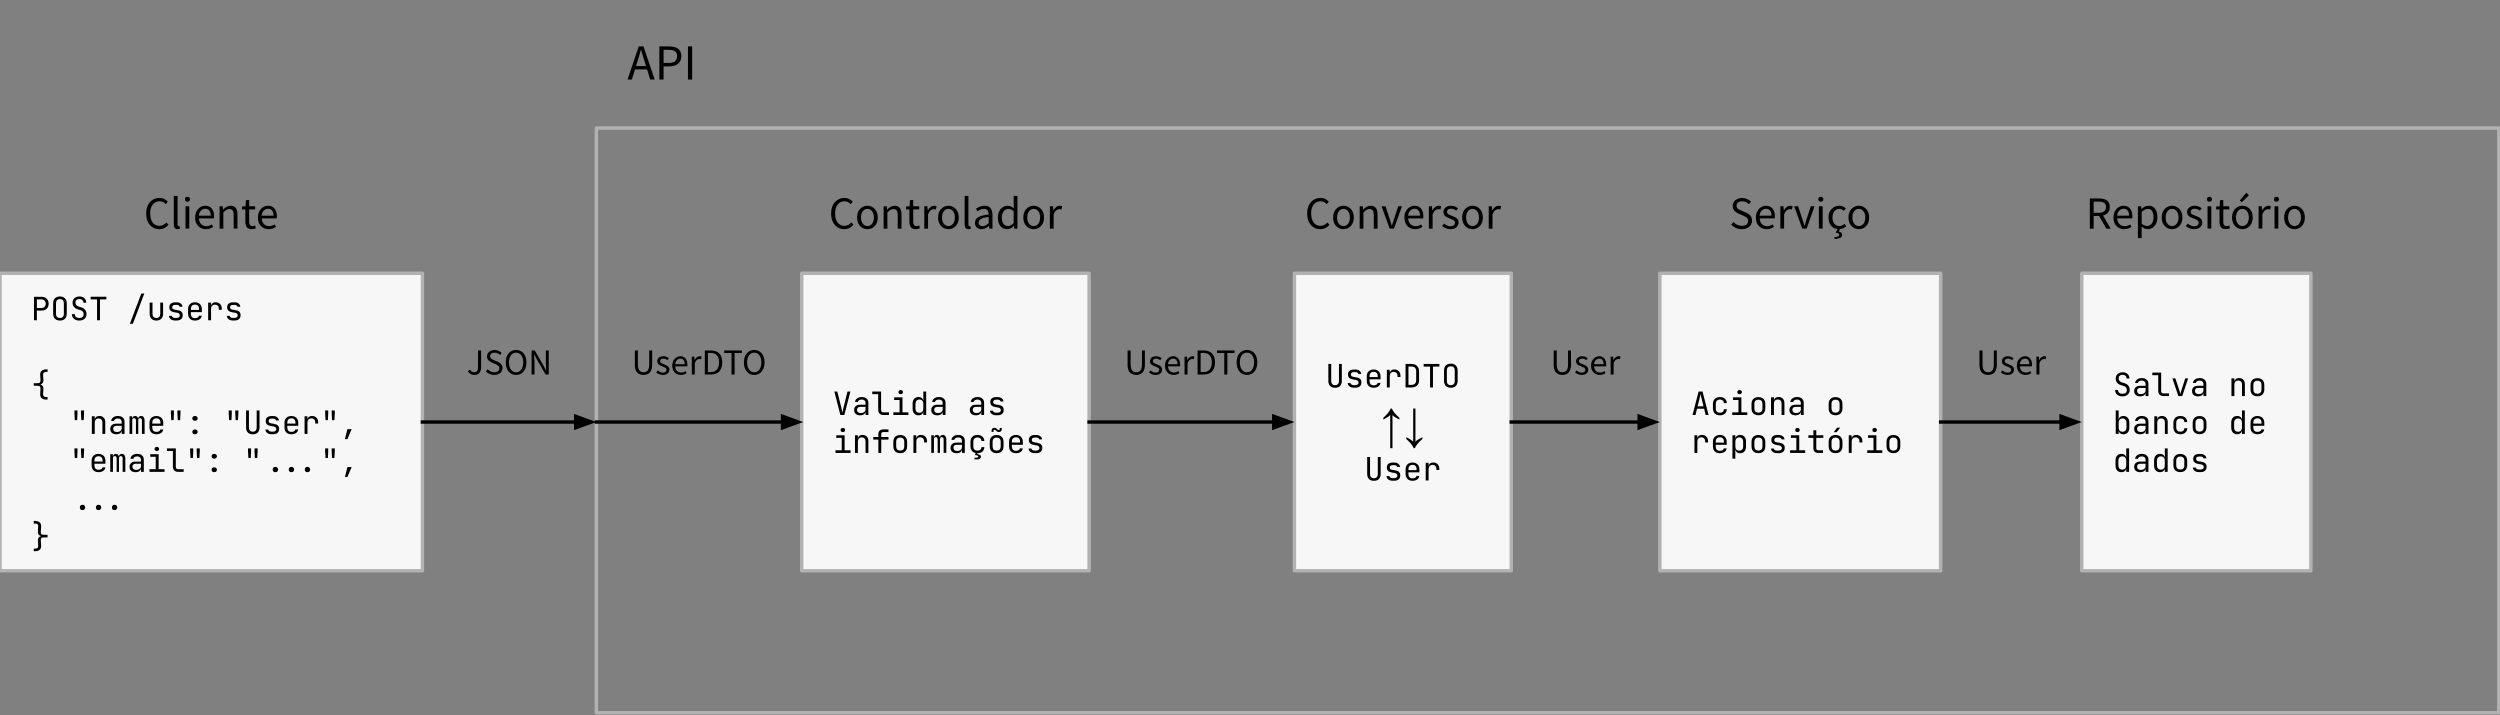 <svg version="1.1" viewBox="0.0 0.0 725.501 207.501" fill="none" stroke="none" stroke-linecap="square" stroke-miterlimit="10" xmlns:xlink="http://www.w3.org/1999/xlink" xmlns="http://www.w3.org/2000/svg"><rect x="0.0" y="0.0" width="725.501" height="207.501" fill="#808080" stroke="none"/><clipPath id="p.0"><path d="m0 0l725.501 0l0 207.501l-725.501 0l0 -207.501z" clip-rule="nonzero"/></clipPath><g clip-path="url(#p.0)"><path fill="#000000" fill-opacity="0.0" d="m0 0l725.501 0l0 207.501l-725.501 0z" fill-rule="evenodd"/><path fill="#000000" fill-opacity="0.0" d="m173.063 37.165l552.095 0l0 169.669l-552.095 0z" fill-rule="evenodd"/><path stroke="#b3b2b3" stroke-width="1.0" stroke-linejoin="round" stroke-linecap="butt" d="m173.063 37.165l552.095 0l0 169.669l-552.095 0z" fill-rule="evenodd"/><path fill="#f7f7f7" d="m0 79.308l122.583 0l0 86.331l-122.583 0z" fill-rule="evenodd"/><path stroke="#b3b2b3" stroke-width="1.0" stroke-linejoin="round" stroke-linecap="butt" d="m0 79.308l122.583 0l0 86.331l-122.583 0z" fill-rule="evenodd"/><path fill="#000000" d="m9.859 92.934l0 -6.812l2.188 0q0.641 0 1.109 0.25q0.469 0.25 0.719 0.703q0.25 0.438 0.25 1.062q0 0.594 -0.25 1.047q-0.25 0.453 -0.719 0.703q-0.469 0.25 -1.109 0.25l-1.344 0l0 2.797l-0.844 0zm0.844 -3.547l1.344 0q0.547 0 0.875 -0.344q0.344 -0.344 0.344 -0.906q0 -0.578 -0.344 -0.906q-0.328 -0.344 -0.875 -0.344l-1.344 0l0 2.5zm6.691 3.641q-0.609 0 -1.062 -0.234q-0.438 -0.234 -0.672 -0.672q-0.234 -0.453 -0.234 -1.047l0 -3.078q0 -0.625 0.234 -1.062q0.234 -0.438 0.672 -0.672q0.453 -0.234 1.062 -0.234q0.625 0 1.062 0.234q0.438 0.234 0.672 0.672q0.25 0.438 0.25 1.047l0 3.094q0 0.594 -0.25 1.047q-0.234 0.438 -0.672 0.672q-0.438 0.234 -1.062 0.234zm0 -0.75q0.547 0 0.844 -0.312q0.297 -0.312 0.297 -0.891l0 -3.078q0 -0.578 -0.297 -0.891q-0.297 -0.312 -0.844 -0.312q-0.547 0 -0.844 0.312q-0.297 0.312 -0.297 0.891l0 3.078q0 0.578 0.297 0.891q0.297 0.312 0.844 0.312zm5.628 0.75q-0.656 0 -1.141 -0.219q-0.484 -0.234 -0.75 -0.641q-0.25 -0.422 -0.266 -1.0l0.844 0q0 0.5 0.344 0.812q0.344 0.297 0.969 0.297q0.594 0 0.922 -0.281q0.328 -0.297 0.328 -0.812q0 -0.422 -0.219 -0.719q-0.219 -0.312 -0.625 -0.438l-0.922 -0.281q-0.703 -0.219 -1.078 -0.719q-0.375 -0.5 -0.375 -1.188q0 -0.547 0.25 -0.953q0.25 -0.406 0.688 -0.625q0.453 -0.234 1.062 -0.234q0.891 0 1.422 0.5q0.547 0.5 0.562 1.328l-0.844 0q0 -0.516 -0.312 -0.797q-0.297 -0.281 -0.844 -0.281q-0.547 0 -0.844 0.266q-0.297 0.25 -0.297 0.719q0 0.422 0.219 0.734q0.219 0.312 0.641 0.438l0.938 0.297q0.672 0.219 1.047 0.734q0.375 0.5 0.375 1.203q0 0.547 -0.266 0.969q-0.25 0.422 -0.734 0.656q-0.469 0.234 -1.094 0.234zm5.144 -0.094l0 -6.047l-1.859 0l0 -0.766l4.562 0l0 0.766l-1.859 0l0 6.047l-0.844 0zm9.522 1.031l3.312 -8.781l0.875 0l-3.312 8.781l-0.875 0zm7.691 -0.938q-0.891 0 -1.422 -0.516q-0.531 -0.531 -0.531 -1.438l0 -3.266l0.828 0l0 3.266q0 0.578 0.297 0.906q0.312 0.312 0.828 0.312q0.516 0 0.812 -0.312q0.312 -0.328 0.312 -0.906l0 -3.266l0.828 0l0 3.266q0 0.906 -0.547 1.438q-0.531 0.516 -1.406 0.516zm5.441 -0.016q-0.516 0 -0.906 -0.156q-0.391 -0.172 -0.625 -0.469q-0.219 -0.297 -0.266 -0.719l0.828 0q0.062 0.281 0.312 0.438q0.25 0.156 0.656 0.156l0.391 0q0.5 0 0.734 -0.203q0.25 -0.203 0.25 -0.531q0 -0.328 -0.219 -0.516q-0.219 -0.203 -0.656 -0.266l-0.688 -0.109q-0.75 -0.125 -1.125 -0.469q-0.375 -0.344 -0.375 -1.0q0 -0.688 0.438 -1.062q0.453 -0.375 1.328 -0.375l0.344 0q0.75 0 1.188 0.344q0.453 0.344 0.547 0.938l-0.844 0q-0.047 -0.25 -0.281 -0.391q-0.219 -0.141 -0.609 -0.141l-0.344 0q-0.484 0 -0.703 0.172q-0.219 0.172 -0.219 0.531q0 0.312 0.188 0.469q0.188 0.141 0.594 0.219l0.688 0.109q0.828 0.125 1.203 0.484q0.375 0.344 0.375 1.016q0 0.719 -0.453 1.125q-0.438 0.406 -1.359 0.406l-0.391 0zm5.753 0.016q-0.609 0 -1.062 -0.234q-0.453 -0.25 -0.703 -0.688q-0.234 -0.453 -0.234 -1.031l0 -1.406q0 -0.594 0.234 -1.031q0.25 -0.438 0.703 -0.672q0.453 -0.25 1.062 -0.25q0.609 0 1.062 0.25q0.453 0.234 0.688 0.672q0.25 0.438 0.25 1.031l0 0.906l-3.188 0l0 0.5q0 0.594 0.312 0.922q0.312 0.328 0.875 0.328q0.484 0 0.781 -0.172q0.297 -0.172 0.375 -0.531l0.828 0q-0.078 0.656 -0.625 1.031q-0.547 0.375 -1.359 0.375zm1.188 -3.016l0 -0.344q0 -0.609 -0.312 -0.938q-0.297 -0.328 -0.875 -0.328q-0.562 0 -0.875 0.328q-0.312 0.328 -0.312 0.938l0 0.266l2.438 0l-0.062 0.078zm2.644 2.922l0 -5.125l0.828 0l0 0.969l0.188 0l-0.266 0.609q0 -0.828 0.359 -1.25q0.359 -0.422 1.062 -0.422q0.812 0 1.297 0.516q0.484 0.5 0.484 1.359l0 0.312l-0.844 0l0 -0.234q0 -0.609 -0.297 -0.922q-0.297 -0.328 -0.828 -0.328q-0.531 0 -0.844 0.328q-0.297 0.328 -0.297 0.922l0 3.266l-0.844 0zm7.206 0.078q-0.516 0 -0.906 -0.156q-0.391 -0.172 -0.625 -0.469q-0.219 -0.297 -0.266 -0.719l0.828 0q0.062 0.281 0.312 0.438q0.25 0.156 0.656 0.156l0.391 0q0.5 0 0.734 -0.203q0.25 -0.203 0.25 -0.531q0 -0.328 -0.219 -0.516q-0.219 -0.203 -0.656 -0.266l-0.688 -0.109q-0.75 -0.125 -1.125 -0.469q-0.375 -0.344 -0.375 -1.0q0 -0.688 0.438 -1.062q0.453 -0.375 1.328 -0.375l0.344 0q0.75 0 1.188 0.344q0.453 0.344 0.547 0.938l-0.844 0q-0.047 -0.25 -0.281 -0.391q-0.219 -0.141 -0.609 -0.141l-0.344 0q-0.484 0 -0.703 0.172q-0.219 0.172 -0.219 0.531q0 0.312 0.188 0.469q0.188 0.141 0.594 0.219l0.688 0.109q0.828 0.125 1.203 0.484q0.375 0.344 0.375 1.016q0 0.719 -0.453 1.125q-0.438 0.406 -1.359 0.406l-0.391 0z" fill-rule="nonzero"/><path fill="#000000" d="m13.391 115.965q-0.562 0 -0.953 -0.188q-0.391 -0.188 -0.609 -0.531q-0.203 -0.344 -0.172 -0.828l0.094 -1.531q0.031 -0.5 -0.156 -0.719q-0.172 -0.219 -0.781 -0.219l-1.016 0l0 -0.75l1.016 0q0.609 0 0.781 -0.219q0.188 -0.219 0.156 -0.719l-0.094 -1.516q-0.031 -0.5 0.172 -0.844q0.219 -0.344 0.609 -0.531q0.391 -0.188 0.953 -0.188l0.406 0l0 0.75l-0.406 0q-0.438 0 -0.672 0.203q-0.234 0.203 -0.219 0.609l0.094 1.516q0.031 0.609 -0.297 0.969q-0.328 0.359 -0.922 0.359l0 -0.047q0.594 0 0.922 0.375q0.328 0.359 0.297 0.969l-0.094 1.531q-0.016 0.391 0.219 0.594q0.234 0.203 0.672 0.203l0.406 0l0 0.75l-0.406 0z" fill-rule="nonzero"/><path fill="#000000" d="m23.6 121.918l-0.109 -1.953l0 -0.844l0.906 0l0 0.844l-0.109 1.953l-0.688 0zm-1.891 0l-0.109 -1.953l0 -0.844l0.891 0l0 0.844l-0.094 1.953l-0.688 0zm4.941 4.016l0 -5.125l0.844 0l0 0.969l0.172 0l-0.172 0.203q0 -0.609 0.359 -0.938q0.359 -0.328 1.0 -0.328q0.781 0 1.234 0.484q0.453 0.469 0.453 1.281l0 3.453l-0.828 0l0 -3.359q0 -0.547 -0.297 -0.844q-0.297 -0.297 -0.797 -0.297q-0.531 0 -0.828 0.328q-0.297 0.312 -0.297 0.906l0 3.266l-0.844 0zm7.081 0.094q-0.797 0 -1.266 -0.406q-0.469 -0.422 -0.469 -1.141q0 -0.719 0.469 -1.125q0.469 -0.406 1.25 -0.406l1.594 0l0 -0.516q0 -0.469 -0.297 -0.719q-0.281 -0.266 -0.797 -0.266q-0.453 0 -0.766 0.188q-0.312 0.188 -0.359 0.516l-0.828 0q0.078 -0.656 0.609 -1.047q0.547 -0.391 1.359 -0.391q0.891 0 1.391 0.453q0.516 0.453 0.516 1.234l0 3.531l-0.812 0l0 -0.984l-0.141 0l0.141 -0.141q0 0.562 -0.438 0.891q-0.438 0.328 -1.156 0.328zm0.219 -0.656q0.594 0 0.969 -0.297q0.391 -0.312 0.391 -0.766l0 -0.734l-1.578 0q-0.406 0 -0.656 0.234q-0.234 0.234 -0.234 0.625q0 0.438 0.281 0.688q0.297 0.25 0.828 0.25zm3.644 0.562l0 -5.125l0.75 0l0 0.609l0.156 0l-0.125 0.219q0 -0.422 0.219 -0.672q0.234 -0.25 0.625 -0.25q0.438 0 0.672 0.312q0.234 0.312 0.234 0.891l-0.266 -0.5l0.406 0l-0.188 0.219q0 -0.422 0.234 -0.672q0.25 -0.25 0.641 -0.25q0.484 0 0.75 0.359q0.266 0.359 0.266 0.953l0 3.906l-0.781 0l0 -3.906q0 -0.312 -0.141 -0.484q-0.125 -0.188 -0.391 -0.188q-0.25 0 -0.391 0.172q-0.141 0.172 -0.141 0.484l0 3.922l-0.672 0l0 -3.906q0 -0.328 -0.156 -0.5q-0.141 -0.172 -0.406 -0.172q-0.25 0 -0.391 0.172q-0.125 0.172 -0.125 0.484l0 3.922l-0.781 0zm7.784 0.094q-0.609 0 -1.062 -0.234q-0.453 -0.25 -0.703 -0.688q-0.234 -0.453 -0.234 -1.031l0 -1.406q0 -0.594 0.234 -1.031q0.25 -0.438 0.703 -0.672q0.453 -0.25 1.062 -0.25q0.609 0 1.062 0.25q0.453 0.234 0.688 0.672q0.25 0.438 0.25 1.031l0 0.906l-3.188 0l0 0.5q0 0.594 0.312 0.922q0.312 0.328 0.875 0.328q0.484 0 0.781 -0.172q0.297 -0.172 0.375 -0.531l0.828 0q-0.078 0.656 -0.625 1.031q-0.547 0.375 -1.359 0.375zm1.188 -3.016l0 -0.344q0 -0.609 -0.312 -0.938q-0.297 -0.328 -0.875 -0.328q-0.562 0 -0.875 0.328q-0.312 0.328 -0.312 0.938l0 0.266l2.438 0l-0.062 0.078zm5.019 -1.094l-0.109 -1.953l0 -0.844l0.906 0l0 0.844l-0.109 1.953l-0.688 0zm-1.891 0l-0.109 -1.953l0 -0.844l0.891 0l0 0.844l-0.094 1.953l-0.688 0zm6.878 0.188q-0.344 0 -0.562 -0.188q-0.203 -0.188 -0.203 -0.516q0 -0.312 0.203 -0.5q0.219 -0.188 0.562 -0.188q0.359 0 0.562 0.188q0.219 0.188 0.219 0.5q0 0.328 -0.219 0.516q-0.203 0.188 -0.562 0.188zm0 3.922q-0.344 0 -0.562 -0.188q-0.203 -0.203 -0.203 -0.516q0 -0.312 0.203 -0.5q0.219 -0.203 0.562 -0.203q0.359 0 0.562 0.203q0.219 0.188 0.219 0.5q0 0.312 -0.219 0.516q-0.203 0.188 -0.562 0.188zm11.803 -4.109l-0.109 -1.953l0 -0.844l0.906 0l0 0.844l-0.109 1.953l-0.688 0zm-1.891 0l-0.109 -1.953l0 -0.844l0.891 0l0 0.844l-0.094 1.953l-0.688 0zm6.878 4.109q-0.953 0 -1.453 -0.516q-0.5 -0.531 -0.5 -1.438l0 -4.953l0.828 0l0 4.953q0 0.547 0.281 0.875q0.281 0.328 0.844 0.328q0.562 0 0.844 -0.328q0.281 -0.328 0.281 -0.875l0 -4.953l0.828 0l0 4.953q0 0.906 -0.5 1.438q-0.484 0.516 -1.453 0.516zm5.441 -0.016q-0.516 0 -0.906 -0.156q-0.391 -0.172 -0.625 -0.469q-0.219 -0.297 -0.266 -0.719l0.828 0q0.062 0.281 0.312 0.438q0.25 0.156 0.656 0.156l0.391 0q0.5 0 0.734 -0.203q0.25 -0.203 0.25 -0.531q0 -0.328 -0.219 -0.516q-0.219 -0.203 -0.656 -0.266l-0.688 -0.109q-0.75 -0.125 -1.125 -0.469q-0.375 -0.344 -0.375 -1.0q0 -0.688 0.438 -1.062q0.453 -0.375 1.328 -0.375l0.344 0q0.75 0 1.188 0.344q0.453 0.344 0.547 0.938l-0.844 0q-0.047 -0.25 -0.281 -0.391q-0.219 -0.141 -0.609 -0.141l-0.344 0q-0.484 0 -0.703 0.172q-0.219 0.172 -0.219 0.531q0 0.312 0.188 0.469q0.188 0.141 0.594 0.219l0.688 0.109q0.828 0.125 1.203 0.484q0.375 0.344 0.375 1.016q0 0.719 -0.453 1.125q-0.438 0.406 -1.359 0.406l-0.391 0zm5.753 0.016q-0.609 0 -1.062 -0.234q-0.453 -0.25 -0.703 -0.688q-0.234 -0.453 -0.234 -1.031l0 -1.406q0 -0.594 0.234 -1.031q0.25 -0.438 0.703 -0.672q0.453 -0.25 1.062 -0.25q0.609 0 1.062 0.25q0.453 0.234 0.688 0.672q0.25 0.438 0.25 1.031l0 0.906l-3.188 0l0 0.5q0 0.594 0.312 0.922q0.312 0.328 0.875 0.328q0.484 0 0.781 -0.172q0.297 -0.172 0.375 -0.531l0.828 0q-0.078 0.656 -0.625 1.031q-0.547 0.375 -1.359 0.375zm1.188 -3.016l0 -0.344q0 -0.609 -0.312 -0.938q-0.297 -0.328 -0.875 -0.328q-0.562 0 -0.875 0.328q-0.312 0.328 -0.312 0.938l0 0.266l2.438 0l-0.062 0.078zm2.644 2.922l0 -5.125l0.828 0l0 0.969l0.188 0l-0.266 0.609q0 -0.828 0.359 -1.25q0.359 -0.422 1.062 -0.422q0.812 0 1.297 0.516q0.484 0.5 0.484 1.359l0 0.312l-0.844 0l0 -0.234q0 -0.609 -0.297 -0.922q-0.297 -0.328 -0.828 -0.328q-0.531 0 -0.844 0.328q-0.297 0.328 -0.297 0.922l0 3.266l-0.844 0zm7.972 -4.016l-0.109 -1.953l0 -0.844l0.906 0l0 0.844l-0.109 1.953l-0.688 0zm-1.891 0l-0.109 -1.953l0 -0.844l0.891 0l0 0.844l-0.094 1.953l-0.688 0zm5.628 5.516l0.734 -2.906l1.219 0l-1.219 2.906l-0.734 0z" fill-rule="nonzero"/><path fill="#000000" d="m23.6 132.918l-0.109 -1.953l0 -0.844l0.906 0l0 0.844l-0.109 1.953l-0.688 0zm-1.891 0l-0.109 -1.953l0 -0.844l0.891 0l0 0.844l-0.094 1.953l-0.688 0zm6.878 4.109q-0.609 0 -1.062 -0.234q-0.453 -0.25 -0.703 -0.688q-0.234 -0.453 -0.234 -1.031l0 -1.406q0 -0.594 0.234 -1.031q0.25 -0.438 0.703 -0.672q0.453 -0.25 1.062 -0.25q0.609 0 1.062 0.25q0.453 0.234 0.688 0.672q0.25 0.438 0.25 1.031l0 0.906l-3.188 0l0 0.5q0 0.594 0.312 0.922q0.312 0.328 0.875 0.328q0.484 0 0.781 -0.172q0.297 -0.172 0.375 -0.531l0.828 0q-0.078 0.656 -0.625 1.031q-0.547 0.375 -1.359 0.375zm1.188 -3.016l0 -0.344q0 -0.609 -0.312 -0.938q-0.297 -0.328 -0.875 -0.328q-0.562 0 -0.875 0.328q-0.312 0.328 -0.312 0.938l0 0.266l2.438 0l-0.062 0.078zm2.222 2.922l0 -5.125l0.75 0l0 0.609l0.156 0l-0.125 0.219q0 -0.422 0.219 -0.672q0.234 -0.25 0.625 -0.25q0.438 0 0.672 0.312q0.234 0.312 0.234 0.891l-0.266 -0.5l0.406 0l-0.188 0.219q0 -0.422 0.234 -0.672q0.25 -0.25 0.641 -0.25q0.484 0 0.75 0.359q0.266 0.359 0.266 0.953l0 3.906l-0.781 0l0 -3.906q0 -0.312 -0.141 -0.484q-0.125 -0.188 -0.391 -0.188q-0.25 0 -0.391 0.172q-0.141 0.172 -0.141 0.484l0 3.922l-0.672 0l0 -3.906q0 -0.328 -0.156 -0.5q-0.141 -0.172 -0.406 -0.172q-0.25 0 -0.391 0.172q-0.125 0.172 -0.125 0.484l0 3.922l-0.781 0zm7.331 0.094q-0.797 0 -1.266 -0.406q-0.469 -0.422 -0.469 -1.141q0 -0.719 0.469 -1.125q0.469 -0.406 1.25 -0.406l1.594 0l0 -0.516q0 -0.469 -0.297 -0.719q-0.281 -0.266 -0.797 -0.266q-0.453 0 -0.766 0.188q-0.312 0.188 -0.359 0.516l-0.828 0q0.078 -0.656 0.609 -1.047q0.547 -0.391 1.359 -0.391q0.891 0 1.391 0.453q0.516 0.453 0.516 1.234l0 3.531l-0.812 0l0 -0.984l-0.141 0l0.141 -0.141q0 0.562 -0.438 0.891q-0.438 0.328 -1.156 0.328zm0.219 -0.656q0.594 0 0.969 -0.297q0.391 -0.312 0.391 -0.766l0 -0.734l-1.578 0q-0.406 0 -0.656 0.234q-0.234 0.234 -0.234 0.625q0 0.438 0.281 0.688q0.297 0.25 0.828 0.25zm3.831 0.562l0 -0.766l1.812 0l0 -3.594l-1.578 0l0 -0.766l2.422 0l0 4.359l1.719 0l0 0.766l-4.375 0zm2.141 -6.047q-0.312 0 -0.484 -0.156q-0.172 -0.172 -0.172 -0.438q0 -0.281 0.172 -0.438q0.172 -0.172 0.484 -0.172q0.312 0 0.484 0.172q0.172 0.156 0.172 0.438q0 0.266 -0.172 0.438q-0.172 0.156 -0.484 0.156zm6.159 6.047q-0.453 0 -0.797 -0.172q-0.328 -0.188 -0.516 -0.5q-0.188 -0.328 -0.188 -0.781l0 -4.594l-1.719 0l0 -0.766l2.562 0l0 5.359q0 0.328 0.172 0.516q0.188 0.172 0.484 0.172l1.625 0l0 0.766l-1.625 0zm5.503 -4.016l-0.109 -1.953l0 -0.844l0.906 0l0 0.844l-0.109 1.953l-0.688 0zm-1.891 0l-0.109 -1.953l0 -0.844l0.891 0l0 0.844l-0.094 1.953l-0.688 0zm6.878 0.188q-0.344 0 -0.562 -0.188q-0.203 -0.188 -0.203 -0.516q0 -0.312 0.203 -0.5q0.219 -0.188 0.562 -0.188q0.359 0 0.562 0.188q0.219 0.188 0.219 0.5q0 0.328 -0.219 0.516q-0.203 0.188 -0.562 0.188zm0 3.922q-0.344 0 -0.562 -0.188q-0.203 -0.203 -0.203 -0.516q0 -0.312 0.203 -0.5q0.219 -0.203 0.562 -0.203q0.359 0 0.562 0.203q0.219 0.188 0.219 0.5q0 0.312 -0.219 0.516q-0.203 0.188 -0.562 0.188zm11.803 -4.109l-0.109 -1.953l0 -0.844l0.906 0l0 0.844l-0.109 1.953l-0.688 0zm-1.891 0l-0.109 -1.953l0 -0.844l0.891 0l0 0.844l-0.094 1.953l-0.688 0zm7.822 4.109q-0.359 0 -0.562 -0.203q-0.203 -0.203 -0.203 -0.547q0 -0.375 0.203 -0.578q0.203 -0.219 0.562 -0.219q0.359 0 0.578 0.219q0.203 0.203 0.203 0.578q0 0.344 -0.203 0.547q-0.219 0.203 -0.578 0.203zm4.656 0q-0.359 0 -0.562 -0.203q-0.203 -0.203 -0.203 -0.547q0 -0.375 0.203 -0.578q0.203 -0.219 0.562 -0.219q0.359 0 0.578 0.219q0.203 0.203 0.203 0.578q0 0.344 -0.203 0.547q-0.219 0.203 -0.578 0.203zm4.656 0q-0.359 0 -0.562 -0.203q-0.203 -0.203 -0.203 -0.547q0 -0.375 0.203 -0.578q0.203 -0.219 0.562 -0.219q0.359 0 0.562 0.219q0.219 0.203 0.219 0.578q0 0.344 -0.219 0.547q-0.203 0.203 -0.562 0.203zm7.144 -4.109l-0.109 -1.953l0 -0.844l0.906 0l0 0.844l-0.109 1.953l-0.688 0zm-1.891 0l-0.109 -1.953l0 -0.844l0.891 0l0 0.844l-0.094 1.953l-0.688 0zm5.628 5.516l0.734 -2.906l1.219 0l-1.219 2.906l-0.734 0z" fill-rule="nonzero"/><path fill="#000000" d="m23.934 148.028q-0.359 0 -0.562 -0.203q-0.203 -0.203 -0.203 -0.547q0 -0.375 0.203 -0.578q0.203 -0.219 0.562 -0.219q0.359 0 0.578 0.219q0.203 0.203 0.203 0.578q0 0.344 -0.203 0.547q-0.219 0.203 -0.578 0.203zm4.656 0q-0.359 0 -0.562 -0.203q-0.203 -0.203 -0.203 -0.547q0 -0.375 0.203 -0.578q0.203 -0.219 0.562 -0.219q0.359 0 0.578 0.219q0.203 0.203 0.203 0.578q0 0.344 -0.203 0.547q-0.219 0.203 -0.578 0.203zm4.656 0q-0.359 0 -0.562 -0.203q-0.203 -0.203 -0.203 -0.547q0 -0.375 0.203 -0.578q0.203 -0.219 0.562 -0.219q0.359 0 0.562 0.219q0.219 0.203 0.219 0.578q0 0.344 -0.219 0.547q-0.203 0.203 -0.562 0.203z" fill-rule="nonzero"/><path fill="#000000" d="m9.797 159.965l0 -0.75l0.422 0q0.438 0 0.672 -0.203q0.234 -0.203 0.203 -0.594l-0.094 -1.531q-0.031 -0.609 0.297 -0.969q0.328 -0.375 0.922 -0.375l0 0.047q-0.594 0 -0.922 -0.359q-0.328 -0.359 -0.297 -0.969l0.094 -1.516q0.031 -0.406 -0.203 -0.609q-0.234 -0.203 -0.672 -0.203l-0.422 0l0 -0.75l0.422 0q0.547 0 0.938 0.188q0.406 0.188 0.609 0.531q0.203 0.344 0.172 0.844l-0.094 1.516q-0.031 0.5 0.141 0.719q0.188 0.219 0.797 0.219l1.016 0l0 0.75l-1.016 0q-0.594 0 -0.781 0.219q-0.188 0.219 -0.156 0.719l0.094 1.531q0.031 0.484 -0.172 0.828q-0.203 0.344 -0.609 0.531q-0.391 0.188 -0.938 0.188l-0.422 0z" fill-rule="nonzero"/><path fill="#f7f7f7" d="m232.656 79.308l83.402 0l0 86.331l-83.402 0z" fill-rule="evenodd"/><path stroke="#b3b2b3" stroke-width="1.0" stroke-linejoin="round" stroke-linecap="butt" d="m232.656 79.308l83.402 0l0 86.331l-83.402 0z" fill-rule="evenodd"/><path fill="#000000" d="m243.875 120.434l-1.75 -6.812l0.859 0l1.156 4.625q0.125 0.484 0.203 0.906q0.094 0.406 0.125 0.625q0.047 -0.219 0.125 -0.625q0.078 -0.422 0.203 -0.906l1.141 -4.625l0.844 0l-1.75 6.812l-1.156 0zm5.722 0.094q-0.797 0 -1.266 -0.406q-0.469 -0.422 -0.469 -1.141q0 -0.719 0.469 -1.125q0.469 -0.406 1.25 -0.406l1.594 0l0 -0.516q0 -0.469 -0.297 -0.719q-0.281 -0.266 -0.797 -0.266q-0.453 0 -0.766 0.188q-0.312 0.188 -0.359 0.516l-0.828 0q0.078 -0.656 0.609 -1.047q0.547 -0.391 1.359 -0.391q0.891 0 1.391 0.453q0.516 0.453 0.516 1.234l0 3.531l-0.812 0l0 -0.984l-0.141 0l0.141 -0.141q0 0.562 -0.438 0.891q-0.438 0.328 -1.156 0.328zm0.219 -0.656q0.594 0 0.969 -0.297q0.391 -0.312 0.391 -0.766l0 -0.734l-1.578 0q-0.406 0 -0.656 0.234q-0.234 0.234 -0.234 0.625q0 0.438 0.281 0.688q0.297 0.25 0.828 0.25zm6.534 0.562q-0.453 0 -0.797 -0.172q-0.328 -0.188 -0.516 -0.5q-0.188 -0.328 -0.188 -0.781l0 -4.594l-1.719 0l0 -0.766l2.562 0l0 5.359q0 0.328 0.172 0.516q0.187 0.172 0.484 0.172l1.625 0l0 0.766l-1.625 0zm2.894 0l0 -0.766l1.812 0l0 -3.594l-1.578 0l0 -0.766l2.422 0l0 4.359l1.719 0l0 0.766l-4.375 0zm2.141 -6.047q-0.312 0 -0.484 -0.156q-0.172 -0.172 -0.172 -0.438q0 -0.281 0.172 -0.438q0.172 -0.172 0.484 -0.172q0.312 0 0.484 0.172q0.172 0.156 0.172 0.438q0 0.266 -0.172 0.438q-0.172 0.156 -0.484 0.156zm5.159 6.141q-0.766 0 -1.234 -0.516q-0.469 -0.516 -0.469 -1.391l0 -1.5q0 -0.891 0.453 -1.391q0.469 -0.516 1.25 -0.516q0.641 0 1.016 0.344q0.391 0.344 0.391 0.922l-0.172 -0.203l0.188 0l-0.016 -1.156l0 -1.5l0.828 0l0 6.812l-0.828 0l0 -0.984l-0.172 0l0.172 -0.188q0 0.578 -0.391 0.922q-0.375 0.344 -1.016 0.344zm0.281 -0.734q0.516 0 0.812 -0.312q0.312 -0.328 0.312 -0.906l0 -1.406q0 -0.578 -0.312 -0.906q-0.297 -0.328 -0.812 -0.328q-0.531 0 -0.844 0.328q-0.312 0.312 -0.312 0.906l0 1.406q0 0.594 0.312 0.906q0.312 0.312 0.844 0.312zm5.159 0.734q-0.797 0 -1.266 -0.406q-0.469 -0.422 -0.469 -1.141q0 -0.719 0.469 -1.125q0.469 -0.406 1.25 -0.406l1.594 0l0 -0.516q0 -0.469 -0.297 -0.719q-0.281 -0.266 -0.797 -0.266q-0.453 0 -0.766 0.188q-0.312 0.188 -0.359 0.516l-0.828 0q0.078 -0.656 0.609 -1.047q0.547 -0.391 1.359 -0.391q0.891 0 1.391 0.453q0.516 0.453 0.516 1.234l0 3.531l-0.812 0l0 -0.984l-0.141 0l0.141 -0.141q0 0.562 -0.438 0.891q-0.438 0.328 -1.156 0.328zm0.219 -0.656q0.594 0 0.969 -0.297q0.391 -0.312 0.391 -0.766l0 -0.734l-1.578 0q-0.406 0 -0.656 0.234q-0.234 0.234 -0.234 0.625q0 0.438 0.281 0.688q0.297 0.25 0.828 0.25zm10.975 0.656q-0.797 0 -1.266 -0.406q-0.469 -0.422 -0.469 -1.141q0 -0.719 0.469 -1.125q0.469 -0.406 1.25 -0.406l1.594 0l0 -0.516q0 -0.469 -0.297 -0.719q-0.281 -0.266 -0.797 -0.266q-0.453 0 -0.766 0.188q-0.312 0.188 -0.359 0.516l-0.828 0q0.078 -0.656 0.609 -1.047q0.547 -0.391 1.359 -0.391q0.891 0 1.391 0.453q0.516 0.453 0.516 1.234l0 3.531l-0.812 0l0 -0.984l-0.141 0l0.141 -0.141q0 0.562 -0.438 0.891q-0.438 0.328 -1.156 0.328zm0.219 -0.656q0.594 0 0.969 -0.297q0.391 -0.312 0.391 -0.766l0 -0.734l-1.578 0q-0.406 0 -0.656 0.234q-0.234 0.234 -0.234 0.625q0 0.438 0.281 0.688q0.297 0.25 0.828 0.25zm5.675 0.641q-0.516 0 -0.906 -0.156q-0.391 -0.172 -0.625 -0.469q-0.219 -0.297 -0.266 -0.719l0.828 0q0.062 0.281 0.312 0.438q0.25 0.156 0.656 0.156l0.391 0q0.5 0 0.734 -0.203q0.25 -0.203 0.25 -0.531q0 -0.328 -0.219 -0.516q-0.219 -0.203 -0.656 -0.266l-0.688 -0.109q-0.75 -0.125 -1.125 -0.469q-0.375 -0.344 -0.375 -1.0q0 -0.688 0.438 -1.062q0.453 -0.375 1.328 -0.375l0.344 0q0.75 0 1.188 0.344q0.453 0.344 0.547 0.938l-0.844 0q-0.047 -0.25 -0.281 -0.391q-0.219 -0.141 -0.609 -0.141l-0.344 0q-0.484 0 -0.703 0.172q-0.219 0.172 -0.219 0.531q0 0.312 0.188 0.469q0.188 0.141 0.594 0.219l0.688 0.109q0.828 0.125 1.203 0.484q0.375 0.344 0.375 1.016q0 0.719 -0.453 1.125q-0.438 0.406 -1.359 0.406l-0.391 0z" fill-rule="nonzero"/><path fill="#000000" d="m242.453 131.434l0 -0.766l1.812 0l0 -3.594l-1.578 0l0 -0.766l2.422 0l0 4.359l1.719 0l0 0.766l-4.375 0zm2.141 -6.047q-0.312 0 -0.484 -0.156q-0.172 -0.172 -0.172 -0.438q0 -0.281 0.172 -0.438q0.172 -0.172 0.484 -0.172q0.312 0 0.484 0.172q0.172 0.156 0.172 0.438q0 0.266 -0.172 0.438q-0.172 0.156 -0.484 0.156zm3.519 6.047l0 -5.125l0.844 0l0 0.969l0.172 0l-0.172 0.203q0 -0.609 0.359 -0.938q0.359 -0.328 1.0 -0.328q0.781 0 1.234 0.484q0.453 0.469 0.453 1.281l0 3.453l-0.828 0l0 -3.359q0 -0.547 -0.297 -0.844q-0.297 -0.297 -0.797 -0.297q-0.531 0 -0.828 0.328q-0.297 0.312 -0.297 0.906l0 3.266l-0.844 0zm6.784 0l0 -3.859l-1.484 0l0 -0.766l1.484 0l0 -0.875q0 -0.609 0.375 -0.953q0.391 -0.359 1.062 -0.359l1.5 0l0 0.766l-1.5 0q-0.281 0 -0.437 0.141q-0.156 0.125 -0.156 0.406l0 0.875l2.094 0l0 0.766l-2.094 0l0 3.859l-0.844 0zm6.347 0.078q-0.609 0 -1.062 -0.234q-0.453 -0.234 -0.703 -0.672q-0.234 -0.453 -0.234 -1.062l0 -1.359q0 -0.609 0.234 -1.047q0.25 -0.438 0.703 -0.672q0.453 -0.234 1.062 -0.234q0.625 0 1.062 0.234q0.453 0.234 0.688 0.672q0.25 0.438 0.25 1.047l0 1.359q0 0.609 -0.25 1.062q-0.234 0.438 -0.688 0.672q-0.438 0.234 -1.062 0.234zm0 -0.75q0.547 0 0.859 -0.297q0.312 -0.312 0.312 -0.922l0 -1.359q0 -0.594 -0.312 -0.891q-0.312 -0.312 -0.859 -0.312q-0.547 0 -0.859 0.312q-0.312 0.297 -0.312 0.891l0 1.359q0 0.609 0.312 0.922q0.312 0.297 0.859 0.297zm3.831 0.672l0 -5.125l0.828 0l0 0.969l0.188 0l-0.266 0.609q0 -0.828 0.359 -1.25q0.359 -0.422 1.062 -0.422q0.812 0 1.297 0.516q0.484 0.5 0.484 1.359l0 0.312l-0.844 0l0 -0.234q0 -0.609 -0.297 -0.922q-0.297 -0.328 -0.828 -0.328q-0.531 0 -0.844 0.328q-0.297 0.328 -0.297 0.922l0 3.266l-0.844 0zm5.175 0l0 -5.125l0.75 0l0 0.609l0.156 0l-0.125 0.219q0 -0.422 0.219 -0.672q0.234 -0.25 0.625 -0.25q0.438 0 0.672 0.312q0.234 0.312 0.234 0.891l-0.266 -0.5l0.406 0l-0.188 0.219q0 -0.422 0.234 -0.672q0.25 -0.25 0.641 -0.25q0.484 0 0.75 0.359q0.266 0.359 0.266 0.953l0 3.906l-0.781 0l0 -3.906q0 -0.312 -0.141 -0.484q-0.125 -0.188 -0.391 -0.188q-0.25 0 -0.391 0.172q-0.141 0.172 -0.141 0.484l0 3.922l-0.672 0l0 -3.906q0 -0.328 -0.156 -0.5q-0.141 -0.172 -0.406 -0.172q-0.25 0 -0.391 0.172q-0.125 0.172 -0.125 0.484l0 3.922l-0.781 0zm7.331 0.094q-0.797 0 -1.266 -0.406q-0.469 -0.422 -0.469 -1.141q0 -0.719 0.469 -1.125q0.469 -0.406 1.25 -0.406l1.594 0l0 -0.516q0 -0.469 -0.297 -0.719q-0.281 -0.266 -0.797 -0.266q-0.453 0 -0.766 0.188q-0.312 0.188 -0.359 0.516l-0.828 0q0.078 -0.656 0.609 -1.047q0.547 -0.391 1.359 -0.391q0.891 0 1.391 0.453q0.516 0.453 0.516 1.234l0 3.531l-0.812 0l0 -0.984l-0.141 0l0.141 -0.141q0 0.562 -0.438 0.891q-0.438 0.328 -1.156 0.328zm0.219 -0.656q0.594 0 0.969 -0.297q0.391 -0.312 0.391 -0.766l0 -0.734l-1.578 0q-0.406 0 -0.656 0.234q-0.234 0.234 -0.234 0.625q0 0.438 0.281 0.688q0.297 0.25 0.828 0.25zm4.988 2.453l0 -0.516l0.656 0q0.203 0 0.328 -0.109q0.125 -0.094 0.125 -0.219q0 -0.156 -0.266 -0.281q-0.25 -0.125 -0.719 -0.125l0.328 -0.891l0.531 0l-0.188 0.578q0.234 0.031 0.484 0.125q0.266 0.094 0.438 0.25q0.188 0.172 0.188 0.422q0 0.312 -0.312 0.531q-0.297 0.234 -0.797 0.234l-0.797 0zm0.875 -1.797q-0.609 0 -1.078 -0.234q-0.453 -0.234 -0.703 -0.672q-0.25 -0.453 -0.25 -1.047l0 -1.406q0 -0.609 0.25 -1.047q0.25 -0.438 0.703 -0.672q0.469 -0.234 1.078 -0.234q0.891 0 1.422 0.484q0.547 0.469 0.578 1.281l-0.828 0q-0.031 -0.5 -0.344 -0.766q-0.297 -0.266 -0.828 -0.266q-0.547 0 -0.875 0.312q-0.328 0.312 -0.328 0.891l0 1.422q0 0.578 0.328 0.891q0.328 0.312 0.875 0.312q0.531 0 0.828 -0.266q0.312 -0.266 0.344 -0.75l0.828 0q-0.031 0.812 -0.578 1.297q-0.531 0.469 -1.422 0.469zm5.566 -0.016q-0.609 0 -1.062 -0.234q-0.453 -0.234 -0.703 -0.672q-0.234 -0.453 -0.234 -1.062l0 -1.359q0 -0.609 0.234 -1.047q0.25 -0.438 0.703 -0.672q0.453 -0.234 1.062 -0.234q0.625 0 1.062 0.234q0.453 0.234 0.688 0.672q0.25 0.438 0.25 1.047l0 1.359q0 0.609 -0.25 1.062q-0.234 0.438 -0.688 0.672q-0.438 0.234 -1.062 0.234zm0 -0.75q0.547 0 0.859 -0.297q0.312 -0.312 0.312 -0.922l0 -1.359q0 -0.594 -0.312 -0.891q-0.312 -0.312 -0.859 -0.312q-0.547 0 -0.859 0.312q-0.312 0.297 -0.312 0.891l0 1.359q0 0.609 0.312 0.922q0.312 0.297 0.859 0.297zm0.656 -5.391q-0.281 0 -0.469 -0.094q-0.172 -0.109 -0.297 -0.234q-0.109 -0.125 -0.234 -0.219q-0.109 -0.109 -0.266 -0.109q-0.109 0 -0.203 0.078q-0.078 0.078 -0.078 0.25l0 0.281l-0.594 0l0 -0.281q0 -0.422 0.219 -0.656q0.234 -0.234 0.609 -0.234q0.281 0 0.453 0.109q0.188 0.094 0.297 0.234q0.125 0.125 0.234 0.219q0.125 0.094 0.281 0.094q0.125 0 0.203 -0.078q0.078 -0.078 0.078 -0.25l0 -0.281l0.609 0l0 0.281q0 0.422 -0.234 0.656q-0.234 0.234 -0.609 0.234zm4.941 6.156q-0.609 0 -1.062 -0.234q-0.453 -0.25 -0.703 -0.688q-0.234 -0.453 -0.234 -1.031l0 -1.406q0 -0.594 0.234 -1.031q0.25 -0.438 0.703 -0.672q0.453 -0.25 1.062 -0.25q0.609 0 1.062 0.25q0.453 0.234 0.688 0.672q0.25 0.438 0.25 1.031l0 0.906l-3.188 0l0 0.5q0 0.594 0.312 0.922q0.312 0.328 0.875 0.328q0.484 0 0.781 -0.172q0.297 -0.172 0.375 -0.531l0.828 0q-0.078 0.656 -0.625 1.031q-0.547 0.375 -1.359 0.375zm1.188 -3.016l0 -0.344q0 -0.609 -0.312 -0.937q-0.297 -0.328 -0.875 -0.328q-0.562 0 -0.875 0.328q-0.312 0.328 -0.312 0.937l0 0.266l2.438 0l-0.062 0.078zm4.253 3.0q-0.516 0 -0.906 -0.156q-0.391 -0.172 -0.625 -0.469q-0.219 -0.297 -0.266 -0.719l0.828 0q0.062 0.281 0.312 0.438q0.25 0.156 0.656 0.156l0.391 0q0.5 0 0.734 -0.203q0.25 -0.203 0.25 -0.531q0 -0.328 -0.219 -0.516q-0.219 -0.203 -0.656 -0.266l-0.688 -0.109q-0.75 -0.125 -1.125 -0.469q-0.375 -0.344 -0.375 -1q0 -0.688 0.438 -1.062q0.453 -0.375 1.328 -0.375l0.344 0q0.75 0 1.188 0.344q0.453 0.344 0.547 0.938l-0.844 0q-0.047 -0.25 -0.281 -0.391q-0.219 -0.141 -0.609 -0.141l-0.344 0q-0.484 0 -0.703 0.172q-0.219 0.172 -0.219 0.531q0 0.312 0.188 0.469q0.188 0.141 0.594 0.219l0.688 0.109q0.828 0.125 1.203 0.484q0.375 0.344 0.375 1.016q0 0.719 -0.453 1.125q-0.438 0.406 -1.359 0.406l-0.391 0z" fill-rule="nonzero"/><path fill="#000000" fill-opacity="0.0" d="m173.066 89.445l59.591 0l0 32.315l-59.591 0z" fill-rule="evenodd"/><path fill="#000000" d="m186.744 108.81q-0.703 0 -1.281 -0.281q-0.562 -0.297 -0.906 -0.953q-0.328 -0.656 -0.328 -1.781l0 -4.094l0.891 0l0 4.125q0 0.828 0.219 1.312q0.219 0.484 0.578 0.688q0.375 0.203 0.828 0.203q0.469 0 0.844 -0.203q0.375 -0.203 0.594 -0.688q0.219 -0.484 0.219 -1.312l0 -4.125l0.859 0l0 4.094q0 1.125 -0.344 1.781q-0.328 0.656 -0.891 0.953q-0.562 0.281 -1.281 0.281zm5.628 0q-0.562 0 -1.062 -0.203q-0.5 -0.203 -0.875 -0.516l0.438 -0.578q0.344 0.266 0.703 0.453q0.359 0.172 0.828 0.172q0.5 0 0.75 -0.234q0.266 -0.25 0.266 -0.578q0 -0.266 -0.172 -0.453q-0.172 -0.188 -0.453 -0.297q-0.266 -0.125 -0.562 -0.234q-0.359 -0.141 -0.719 -0.312q-0.344 -0.172 -0.562 -0.453q-0.219 -0.297 -0.219 -0.734q0 -0.625 0.469 -1.047q0.469 -0.422 1.312 -0.422q0.484 0 0.891 0.172q0.422 0.172 0.719 0.422l-0.422 0.547q-0.266 -0.203 -0.562 -0.328q-0.281 -0.125 -0.625 -0.125q-0.484 0 -0.719 0.234q-0.234 0.219 -0.234 0.516q0 0.234 0.156 0.391q0.172 0.156 0.422 0.281q0.266 0.109 0.547 0.219q0.375 0.141 0.734 0.312q0.359 0.172 0.594 0.469q0.25 0.297 0.25 0.781q0 0.422 -0.219 0.781q-0.219 0.344 -0.641 0.562q-0.422 0.203 -1.031 0.203zm5.199 0q-0.688 0 -1.25 -0.312q-0.562 -0.328 -0.906 -0.938q-0.328 -0.609 -0.328 -1.453q0 -0.859 0.328 -1.453q0.344 -0.609 0.875 -0.938q0.547 -0.344 1.125 -0.344q0.984 0 1.516 0.672q0.547 0.656 0.547 1.766q0 0.141 0 0.281q0 0.125 -0.031 0.219l-3.484 0q0.047 0.812 0.5 1.312q0.469 0.484 1.219 0.484q0.375 0 0.688 -0.109q0.312 -0.109 0.609 -0.297l0.297 0.578q-0.328 0.219 -0.75 0.375q-0.422 0.156 -0.953 0.156zm-1.625 -3.125l2.766 0q0 -0.797 -0.344 -1.203q-0.328 -0.406 -0.938 -0.406q-0.531 0 -0.969 0.422q-0.438 0.422 -0.516 1.188zm4.817 3.0l0 -5.172l0.719 0l0.078 0.938l0.031 0q0.266 -0.5 0.641 -0.781q0.391 -0.297 0.828 -0.297q0.312 0 0.562 0.109l-0.172 0.766q-0.125 -0.031 -0.234 -0.047q-0.109 -0.031 -0.266 -0.031q-0.328 0 -0.688 0.266q-0.359 0.266 -0.625 0.922l0 3.328l-0.875 0zm3.776 0l0 -6.984l1.75 0q1.625 0 2.469 0.906q0.844 0.891 0.844 2.547q0 1.672 -0.844 2.609q-0.828 0.922 -2.422 0.922l-1.797 0zm0.891 -0.719l0.797 0q1.234 0 1.844 -0.734q0.609 -0.75 0.609 -2.078q0 -1.312 -0.609 -2.016q-0.609 -0.719 -1.844 -0.719l-0.797 0l0 5.547zm6.86 0.719l0 -6.25l-2.109 0l0 -0.734l5.109 0l0 0.734l-2.109 0l0 6.25l-0.891 0zm6.581 0.125q-0.859 0 -1.547 -0.438q-0.672 -0.453 -1.062 -1.266q-0.375 -0.828 -0.375 -1.953q0 -1.109 0.375 -1.906q0.391 -0.812 1.062 -1.25q0.688 -0.438 1.547 -0.438q0.891 0 1.562 0.438q0.672 0.438 1.047 1.25q0.391 0.797 0.391 1.906q0 1.125 -0.391 1.953q-0.375 0.812 -1.047 1.266q-0.672 0.438 -1.562 0.438zm0 -0.781q0.641 0 1.094 -0.344q0.469 -0.359 0.719 -1.0q0.266 -0.656 0.266 -1.531q0 -1.297 -0.578 -2.047q-0.562 -0.766 -1.5 -0.766q-0.938 0 -1.5 0.766q-0.562 0.75 -0.562 2.047q0 0.875 0.25 1.531q0.266 0.641 0.734 1.0q0.469 0.344 1.078 0.344z" fill-rule="nonzero"/><path fill="#f7f7f7" d="m375.643 79.308l62.929 0l0 86.331l-62.929 0z" fill-rule="evenodd"/><path stroke="#b3b2b3" stroke-width="1.0" stroke-linejoin="round" stroke-linecap="butt" d="m375.643 79.308l62.929 0l0 86.331l-62.929 0z" fill-rule="evenodd"/><path fill="#000000" d="m387.44 112.528q-0.953 0 -1.453 -0.516q-0.5 -0.531 -0.5 -1.438l0 -4.953l0.828 0l0 4.953q0 0.547 0.281 0.875q0.281 0.328 0.844 0.328q0.562 0 0.844 -0.328q0.281 -0.328 0.281 -0.875l0 -4.953l0.828 0l0 4.953q0 0.906 -0.5 1.438q-0.484 0.516 -1.453 0.516zm5.441 -0.016q-0.516 0 -0.906 -0.156q-0.391 -0.172 -0.625 -0.469q-0.219 -0.297 -0.266 -0.719l0.828 0q0.062 0.281 0.312 0.438q0.25 0.156 0.656 0.156l0.391 0q0.5 0 0.734 -0.203q0.25 -0.203 0.25 -0.531q0 -0.328 -0.219 -0.516q-0.219 -0.203 -0.656 -0.266l-0.688 -0.109q-0.75 -0.125 -1.125 -0.469q-0.375 -0.344 -0.375 -1.0q0 -0.688 0.438 -1.062q0.453 -0.375 1.328 -0.375l0.344 0q0.75 0 1.188 0.344q0.453 0.344 0.547 0.938l-0.844 0q-0.047 -0.25 -0.281 -0.391q-0.219 -0.141 -0.609 -0.141l-0.344 0q-0.484 0 -0.703 0.172q-0.219 0.172 -0.219 0.531q0 0.312 0.188 0.469q0.188 0.141 0.594 0.219l0.688 0.109q0.828 0.125 1.203 0.484q0.375 0.344 0.375 1.016q0 0.719 -0.453 1.125q-0.438 0.406 -1.359 0.406l-0.391 0zm5.753 0.016q-0.609 0 -1.062 -0.234q-0.453 -0.25 -0.703 -0.688q-0.234 -0.453 -0.234 -1.031l0 -1.406q0 -0.594 0.234 -1.031q0.25 -0.438 0.703 -0.672q0.453 -0.25 1.062 -0.25q0.609 0 1.062 0.25q0.453 0.234 0.688 0.672q0.25 0.438 0.25 1.031l0 0.906l-3.188 0l0 0.5q0 0.594 0.312 0.922q0.312 0.328 0.875 0.328q0.484 0 0.781 -0.172q0.297 -0.172 0.375 -0.531l0.828 0q-0.078 0.656 -0.625 1.031q-0.547 0.375 -1.359 0.375zm1.188 -3.016l0 -0.344q0 -0.609 -0.312 -0.938q-0.297 -0.328 -0.875 -0.328q-0.562 0 -0.875 0.328q-0.312 0.328 -0.312 0.938l0 0.266l2.438 0l-0.062 0.078zm2.644 2.922l0 -5.125l0.828 0l0 0.969l0.188 0l-0.266 0.609q0 -0.828 0.359 -1.25q0.359 -0.422 1.062 -0.422q0.812 0 1.297 0.516q0.484 0.5 0.484 1.359l0 0.312l-0.844 0l0 -0.234q0 -0.609 -0.297 -0.922q-0.297 -0.328 -0.828 -0.328q-0.531 0 -0.844 0.328q-0.297 0.328 -0.297 0.922l0 3.266l-0.844 0zm5.425 0l0 -6.812l1.766 0q0.656 0 1.141 0.25q0.484 0.25 0.75 0.719q0.266 0.453 0.266 1.078l0 2.719q0 0.625 -0.266 1.094q-0.266 0.453 -0.75 0.703q-0.484 0.25 -1.141 0.25l-1.766 0zm0.844 -0.75l0.922 0q0.609 0 0.953 -0.344q0.359 -0.344 0.359 -0.953l0 -2.719q0 -0.609 -0.359 -0.953q-0.344 -0.344 -0.953 -0.344l-0.922 0l0 5.312zm6.269 0.75l0 -6.047l-1.859 0l0 -0.766l4.562 0l0 0.766l-1.859 0l0 6.047l-0.844 0zm6.019 0.094q-0.609 0 -1.062 -0.234q-0.438 -0.234 -0.672 -0.672q-0.234 -0.453 -0.234 -1.047l0 -3.078q0 -0.625 0.234 -1.062q0.234 -0.438 0.672 -0.672q0.453 -0.234 1.062 -0.234q0.625 0 1.062 0.234q0.438 0.234 0.672 0.672q0.25 0.438 0.25 1.047l0 3.094q0 0.594 -0.25 1.047q-0.234 0.438 -0.672 0.672q-0.438 0.234 -1.062 0.234zm0 -0.75q0.547 0 0.844 -0.312q0.297 -0.312 0.297 -0.891l0 -3.078q0 -0.578 -0.297 -0.891q-0.297 -0.312 -0.844 -0.312q-0.547 0 -0.844 0.312q-0.297 0.312 -0.297 0.891l0 3.078q0 0.578 0.297 0.891q0.297 0.312 0.844 0.312z" fill-rule="nonzero"/><path fill="#000000" d="m401.444 121.243q0.938 -0.859 1.422 -1.484q0.5 -0.641 0.734 -1.203l0.312 0q0.297 0.656 0.781 1.266q0.484 0.594 1.422 1.438l0 0.5q-1.312 -0.609 -2.016 -1.281l0 9.594l-0.656 0l0 -9.594q-0.625 0.484 -0.938 0.688q-0.297 0.188 -1.062 0.578l0 -0.5zm6.664 6.141l0 -0.5q0.766 0.391 1.062 0.578q0.312 0.203 0.938 0.687l0 -9.594l0.656 0l0 9.594q0.703 -0.672 2.016 -1.281l0 0.5q-0.938 0.844 -1.422 1.437q-0.484 0.609 -0.781 1.266l-0.312 0q-0.234 -0.562 -0.734 -1.203q-0.484 -0.625 -1.422 -1.484z" fill-rule="nonzero"/><path fill="#000000" d="m398.711 139.528q-0.953 0 -1.453 -0.516q-0.5 -0.531 -0.5 -1.438l0 -4.953l0.828 0l0 4.953q0 0.547 0.281 0.875q0.281 0.328 0.844 0.328q0.562 0 0.844 -0.328q0.281 -0.328 0.281 -0.875l0 -4.953l0.828 0l0 4.953q0 0.906 -0.5 1.438q-0.484 0.516 -1.453 0.516zm5.441 -0.016q-0.516 0 -0.906 -0.156q-0.391 -0.172 -0.625 -0.469q-0.219 -0.297 -0.266 -0.719l0.828 0q0.062 0.281 0.312 0.438q0.25 0.156 0.656 0.156l0.391 0q0.5 0 0.734 -0.203q0.25 -0.203 0.25 -0.531q0 -0.328 -0.219 -0.516q-0.219 -0.203 -0.656 -0.266l-0.688 -0.109q-0.75 -0.125 -1.125 -0.469q-0.375 -0.344 -0.375 -1.0q0 -0.688 0.438 -1.062q0.453 -0.375 1.328 -0.375l0.344 0q0.75 0 1.188 0.344q0.453 0.344 0.547 0.938l-0.844 0q-0.047 -0.25 -0.281 -0.391q-0.219 -0.141 -0.609 -0.141l-0.344 0q-0.484 0 -0.703 0.172q-0.219 0.172 -0.219 0.531q0 0.312 0.188 0.469q0.188 0.141 0.594 0.219l0.688 0.109q0.828 0.125 1.203 0.484q0.375 0.344 0.375 1.016q0 0.719 -0.453 1.125q-0.438 0.406 -1.359 0.406l-0.391 0zm5.753 0.016q-0.609 0 -1.062 -0.234q-0.453 -0.25 -0.703 -0.688q-0.234 -0.453 -0.234 -1.031l0 -1.406q0 -0.594 0.234 -1.031q0.25 -0.438 0.703 -0.672q0.453 -0.25 1.062 -0.25q0.609 0 1.062 0.25q0.453 0.234 0.688 0.672q0.25 0.438 0.25 1.031l0 0.906l-3.188 0l0 0.5q0 0.594 0.312 0.922q0.312 0.328 0.875 0.328q0.484 0 0.781 -0.172q0.297 -0.172 0.375 -0.531l0.828 0q-0.078 0.656 -0.625 1.031q-0.547 0.375 -1.359 0.375zm1.188 -3.016l0 -0.344q0 -0.609 -0.312 -0.938q-0.297 -0.328 -0.875 -0.328q-0.562 0 -0.875 0.328q-0.312 0.328 -0.312 0.938l0 0.266l2.438 0l-0.062 0.078zm2.644 2.922l0 -5.125l0.828 0l0 0.969l0.188 0l-0.266 0.609q0 -0.828 0.359 -1.25q0.359 -0.422 1.062 -0.422q0.812 0 1.297 0.516q0.484 0.5 0.484 1.359l0 0.312l-0.844 0l0 -0.234q0 -0.609 -0.297 -0.922q-0.297 -0.328 -0.828 -0.328q-0.531 0 -0.844 0.328q-0.297 0.328 -0.297 0.922l0 3.266l-0.844 0z" fill-rule="nonzero"/><path fill="#000000" fill-opacity="0.0" d="m316.058 89.445l59.591 0l0 32.315l-59.591 0z" fill-rule="evenodd"/><path fill="#000000" d="m329.736 108.81q-0.703 0 -1.281 -0.281q-0.562 -0.297 -0.906 -0.953q-0.328 -0.656 -0.328 -1.781l0 -4.094l0.891 0l0 4.125q0 0.828 0.219 1.312q0.219 0.484 0.578 0.688q0.375 0.203 0.828 0.203q0.469 0 0.844 -0.203q0.375 -0.203 0.594 -0.688q0.219 -0.484 0.219 -1.312l0 -4.125l0.859 0l0 4.094q0 1.125 -0.344 1.781q-0.328 0.656 -0.891 0.953q-0.562 0.281 -1.281 0.281zm5.628 0q-0.562 0 -1.062 -0.203q-0.5 -0.203 -0.875 -0.516l0.438 -0.578q0.344 0.266 0.703 0.453q0.359 0.172 0.828 0.172q0.5 0 0.75 -0.234q0.266 -0.25 0.266 -0.578q0 -0.266 -0.172 -0.453q-0.172 -0.188 -0.453 -0.297q-0.266 -0.125 -0.562 -0.234q-0.359 -0.141 -0.719 -0.312q-0.344 -0.172 -0.562 -0.453q-0.219 -0.297 -0.219 -0.734q0 -0.625 0.469 -1.047q0.469 -0.422 1.312 -0.422q0.484 0 0.891 0.172q0.422 0.172 0.719 0.422l-0.422 0.547q-0.266 -0.203 -0.562 -0.328q-0.281 -0.125 -0.625 -0.125q-0.484 0 -0.719 0.234q-0.234 0.219 -0.234 0.516q0 0.234 0.156 0.391q0.172 0.156 0.422 0.281q0.266 0.109 0.547 0.219q0.375 0.141 0.734 0.312q0.359 0.172 0.594 0.469q0.25 0.297 0.25 0.781q0 0.422 -0.219 0.781q-0.219 0.344 -0.641 0.562q-0.422 0.203 -1.031 0.203zm5.199 0q-0.688 0 -1.25 -0.312q-0.562 -0.328 -0.906 -0.938q-0.328 -0.609 -0.328 -1.453q0 -0.859 0.328 -1.453q0.344 -0.609 0.875 -0.938q0.547 -0.344 1.125 -0.344q0.984 0 1.516 0.672q0.547 0.656 0.547 1.766q0 0.141 0 0.281q0 0.125 -0.031 0.219l-3.484 0q0.047 0.812 0.5 1.312q0.469 0.484 1.219 0.484q0.375 0 0.688 -0.109q0.312 -0.109 0.609 -0.297l0.297 0.578q-0.328 0.219 -0.75 0.375q-0.422 0.156 -0.953 0.156zm-1.625 -3.125l2.766 0q0 -0.797 -0.344 -1.203q-0.328 -0.406 -0.938 -0.406q-0.531 0 -0.969 0.422q-0.438 0.422 -0.516 1.188zm4.817 3.0l0 -5.172l0.719 0l0.078 0.938l0.031 0q0.266 -0.5 0.641 -0.781q0.391 -0.297 0.828 -0.297q0.312 0 0.562 0.109l-0.172 0.766q-0.125 -0.031 -0.234 -0.047q-0.109 -0.031 -0.266 -0.031q-0.328 0 -0.688 0.266q-0.359 0.266 -0.625 0.922l0 3.328l-0.875 0zm3.776 0l0 -6.984l1.75 0q1.625 0 2.469 0.906q0.844 0.891 0.844 2.547q0 1.672 -0.844 2.609q-0.828 0.922 -2.422 0.922l-1.797 0zm0.891 -0.719l0.797 0q1.234 0 1.844 -0.734q0.609 -0.75 0.609 -2.078q0 -1.312 -0.609 -2.016q-0.609 -0.719 -1.844 -0.719l-0.797 0l0 5.547zm6.86 0.719l0 -6.25l-2.109 0l0 -0.734l5.109 0l0 0.734l-2.109 0l0 6.25l-0.891 0zm6.581 0.125q-0.859 0 -1.547 -0.438q-0.672 -0.453 -1.062 -1.266q-0.375 -0.828 -0.375 -1.953q0 -1.109 0.375 -1.906q0.391 -0.812 1.062 -1.25q0.688 -0.438 1.547 -0.438q0.891 0 1.562 0.438q0.672 0.438 1.047 1.25q0.391 0.797 0.391 1.906q0 1.125 -0.391 1.953q-0.375 0.812 -1.047 1.266q-0.672 0.438 -1.562 0.438zm0 -0.781q0.641 0 1.094 -0.344q0.469 -0.359 0.719 -1.0q0.266 -0.656 0.266 -1.531q0 -1.297 -0.578 -2.047q-0.562 -0.766 -1.5 -0.766q-0.938 0 -1.5 0.766q-0.562 0.75 -0.562 2.047q0 0.875 0.25 1.531q0.266 0.641 0.734 1.0q0.469 0.344 1.078 0.344z" fill-rule="nonzero"/><path fill="#000000" fill-opacity="0.0" d="m316.058 122.474l59.591 0" fill-rule="evenodd"/><path stroke="#000000" stroke-width="1.0" stroke-linejoin="round" stroke-linecap="butt" d="m316.058 122.474l53.591 0" fill-rule="evenodd"/><path fill="#000000" stroke="#000000" stroke-width="1.0" stroke-linecap="butt" d="m369.648 124.125l4.538 -1.652l-4.538 -1.652z" fill-rule="evenodd"/><path fill="#f7f7f7" d="m481.701 79.308l81.48 0l0 86.331l-81.48 0z" fill-rule="evenodd"/><path stroke="#b3b2b3" stroke-width="1.0" stroke-linejoin="round" stroke-linecap="butt" d="m481.701 79.308l81.48 0l0 86.331l-81.48 0z" fill-rule="evenodd"/><path fill="#000000" d="m491.17 120.434l1.766 -6.812l1.141 0l1.75 6.812l-0.844 0l-0.453 -1.812l-2.062 0l-0.438 1.812l-0.859 0zm1.469 -2.516l1.719 0l-0.516 -2.109q-0.156 -0.594 -0.25 -0.984q-0.078 -0.406 -0.094 -0.531q-0.016 0.125 -0.109 0.531q-0.078 0.391 -0.219 0.984l-0.531 2.109zm6.488 2.609q-0.609 0 -1.078 -0.234q-0.453 -0.234 -0.703 -0.672q-0.25 -0.453 -0.25 -1.047l0 -1.406q0 -0.609 0.25 -1.047q0.25 -0.438 0.703 -0.672q0.469 -0.234 1.078 -0.234q0.891 0 1.422 0.484q0.547 0.469 0.578 1.281l-0.828 0q-0.031 -0.5 -0.344 -0.766q-0.297 -0.266 -0.828 -0.266q-0.547 0 -0.875 0.312q-0.328 0.312 -0.328 0.891l0 1.422q0 0.578 0.328 0.891q0.328 0.312 0.875 0.312q0.531 0 0.828 -0.266q0.312 -0.266 0.344 -0.75l0.828 0q-0.031 0.812 -0.578 1.297q-0.531 0.469 -1.422 0.469zm3.566 -0.094l0 -0.766l1.812 0l0 -3.594l-1.578 0l0 -0.766l2.422 0l0 4.359l1.719 0l0 0.766l-4.375 0zm2.141 -6.047q-0.312 0 -0.484 -0.156q-0.172 -0.172 -0.172 -0.438q0 -0.281 0.172 -0.438q0.172 -0.172 0.484 -0.172q0.312 0 0.484 0.172q0.172 0.156 0.172 0.438q0 0.266 -0.172 0.438q-0.172 0.156 -0.484 0.156zm5.456 6.125q-0.609 0 -1.062 -0.234q-0.453 -0.234 -0.703 -0.672q-0.234 -0.453 -0.234 -1.062l0 -1.359q0 -0.609 0.234 -1.047q0.25 -0.438 0.703 -0.672q0.453 -0.234 1.062 -0.234q0.625 0 1.062 0.234q0.453 0.234 0.687 0.672q0.25 0.438 0.25 1.047l0 1.359q0 0.609 -0.25 1.062q-0.234 0.438 -0.687 0.672q-0.438 0.234 -1.062 0.234zm0 -0.75q0.547 0 0.859 -0.297q0.312 -0.312 0.312 -0.922l0 -1.359q0 -0.594 -0.312 -0.891q-0.312 -0.312 -0.859 -0.312q-0.547 0 -0.859 0.312q-0.312 0.297 -0.312 0.891l0 1.359q0 0.609 0.312 0.922q0.312 0.297 0.859 0.297zm3.659 0.672l0 -5.125l0.844 0l0 0.969l0.172 0l-0.172 0.203q0 -0.609 0.359 -0.938q0.359 -0.328 1.0 -0.328q0.781 0 1.234 0.484q0.453 0.469 0.453 1.281l0 3.453l-0.828 0l0 -3.359q0 -0.547 -0.297 -0.844q-0.297 -0.297 -0.797 -0.297q-0.531 0 -0.828 0.328q-0.297 0.312 -0.297 0.906l0 3.266l-0.844 0zm7.081 0.094q-0.797 0 -1.266 -0.406q-0.469 -0.422 -0.469 -1.141q0 -0.719 0.469 -1.125q0.469 -0.406 1.25 -0.406l1.594 0l0 -0.516q0 -0.469 -0.297 -0.719q-0.281 -0.266 -0.797 -0.266q-0.453 0 -0.766 0.188q-0.312 0.188 -0.359 0.516l-0.828 0q0.078 -0.656 0.609 -1.047q0.547 -0.391 1.359 -0.391q0.891 0 1.391 0.453q0.516 0.453 0.516 1.234l0 3.531l-0.812 0l0 -0.984l-0.141 0l0.141 -0.141q0 0.562 -0.438 0.891q-0.438 0.328 -1.156 0.328zm0.219 -0.656q0.594 0 0.969 -0.297q0.391 -0.312 0.391 -0.766l0 -0.734l-1.578 0q-0.406 0 -0.656 0.234q-0.234 0.234 -0.234 0.625q0 0.438 0.281 0.688q0.297 0.25 0.828 0.25zm11.428 0.641q-0.609 0 -1.062 -0.234q-0.453 -0.234 -0.703 -0.672q-0.234 -0.453 -0.234 -1.062l0 -1.359q0 -0.609 0.234 -1.047q0.25 -0.438 0.703 -0.672q0.453 -0.234 1.062 -0.234q0.625 0 1.062 0.234q0.453 0.234 0.688 0.672q0.25 0.438 0.25 1.047l0 1.359q0 0.609 -0.25 1.062q-0.234 0.438 -0.688 0.672q-0.438 0.234 -1.062 0.234zm0 -0.75q0.547 0 0.859 -0.297q0.312 -0.312 0.312 -0.922l0 -1.359q0 -0.594 -0.312 -0.891q-0.312 -0.312 -0.859 -0.312q-0.547 0 -0.859 0.312q-0.312 0.297 -0.312 0.891l0 1.359q0 0.609 0.312 0.922q0.312 0.297 0.859 0.297z" fill-rule="nonzero"/><path fill="#000000" d="m491.732 131.434l0 -5.125l0.828 0l0 0.969l0.188 0l-0.266 0.609q0 -0.828 0.359 -1.25q0.359 -0.422 1.062 -0.422q0.812 0 1.297 0.516q0.484 0.5 0.484 1.359l0 0.312l-0.844 0l0 -0.234q0 -0.609 -0.297 -0.922q-0.297 -0.328 -0.828 -0.328q-0.531 0 -0.844 0.328q-0.297 0.328 -0.297 0.922l0 3.266l-0.844 0zm7.363 0.094q-0.609 0 -1.062 -0.234q-0.453 -0.25 -0.703 -0.688q-0.234 -0.453 -0.234 -1.031l0 -1.406q0 -0.594 0.234 -1.031q0.25 -0.438 0.703 -0.672q0.453 -0.25 1.062 -0.25q0.609 0 1.062 0.25q0.453 0.234 0.688 0.672q0.25 0.438 0.25 1.031l0 0.906l-3.188 0l0 0.5q0 0.594 0.312 0.922q0.312 0.328 0.875 0.328q0.484 0 0.781 -0.172q0.297 -0.172 0.375 -0.531l0.828 0q-0.078 0.656 -0.625 1.031q-0.547 0.375 -1.359 0.375zm1.188 -3.016l0 -0.344q0 -0.609 -0.312 -0.937q-0.297 -0.328 -0.875 -0.328q-0.562 0 -0.875 0.328q-0.312 0.328 -0.312 0.937l0 0.266l2.438 0l-0.062 0.078zm2.472 4.594l0 -6.797l0.844 0l0 0.969l0.156 0l-0.156 0.203q0 -0.594 0.375 -0.922q0.391 -0.344 1.031 -0.344q0.766 0 1.219 0.516q0.469 0.5 0.469 1.375l0 1.516q0 0.578 -0.203 1.016q-0.203 0.422 -0.594 0.656q-0.375 0.234 -0.891 0.234q-0.625 0 -1.016 -0.344q-0.391 -0.344 -0.391 -0.922l0.156 0.188l-0.188 0l0.031 1.172l0 1.484l-0.844 0zm1.969 -2.312q0.531 0 0.828 -0.312q0.312 -0.312 0.312 -0.906l0 -1.406q0 -0.594 -0.312 -0.906q-0.297 -0.328 -0.828 -0.328q-0.516 0 -0.828 0.328q-0.297 0.328 -0.297 0.906l0 1.406q0 0.578 0.297 0.906q0.312 0.312 0.828 0.312zm5.566 0.719q-0.609 0 -1.062 -0.234q-0.453 -0.234 -0.703 -0.672q-0.234 -0.453 -0.234 -1.062l0 -1.359q0 -0.609 0.234 -1.047q0.25 -0.438 0.703 -0.672q0.453 -0.234 1.062 -0.234q0.625 0 1.062 0.234q0.453 0.234 0.687 0.672q0.25 0.438 0.25 1.047l0 1.359q0 0.609 -0.25 1.062q-0.234 0.438 -0.687 0.672q-0.438 0.234 -1.062 0.234zm0 -0.75q0.547 0 0.859 -0.297q0.312 -0.312 0.312 -0.922l0 -1.359q0 -0.594 -0.312 -0.891q-0.312 -0.312 -0.859 -0.312q-0.547 0 -0.859 0.312q-0.312 0.297 -0.312 0.891l0 1.359q0 0.609 0.312 0.922q0.312 0.297 0.859 0.297zm5.441 0.75q-0.516 0 -0.906 -0.156q-0.391 -0.172 -0.625 -0.469q-0.219 -0.297 -0.266 -0.719l0.828 0q0.062 0.281 0.312 0.438q0.25 0.156 0.656 0.156l0.391 0q0.5 0 0.734 -0.203q0.25 -0.203 0.25 -0.531q0 -0.328 -0.219 -0.516q-0.219 -0.203 -0.656 -0.266l-0.688 -0.109q-0.75 -0.125 -1.125 -0.469q-0.375 -0.344 -0.375 -1q0 -0.688 0.438 -1.062q0.453 -0.375 1.328 -0.375l0.344 0q0.75 0 1.188 0.344q0.453 0.344 0.547 0.938l-0.844 0q-0.047 -0.25 -0.281 -0.391q-0.219 -0.141 -0.609 -0.141l-0.344 0q-0.484 0 -0.703 0.172q-0.219 0.172 -0.219 0.531q0 0.312 0.188 0.469q0.188 0.141 0.594 0.219l0.688 0.109q0.828 0.125 1.203 0.484q0.375 0.344 0.375 1.016q0 0.719 -0.453 1.125q-0.438 0.406 -1.359 0.406l-0.391 0zm3.753 -0.078l0 -0.766l1.812 0l0 -3.594l-1.578 0l0 -0.766l2.422 0l0 4.359l1.719 0l0 0.766l-4.375 0zm2.141 -6.047q-0.312 0 -0.484 -0.156q-0.172 -0.172 -0.172 -0.438q0 -0.281 0.172 -0.438q0.172 -0.172 0.484 -0.172q0.312 0 0.484 0.172q0.172 0.156 0.172 0.438q0 0.266 -0.172 0.438q-0.172 0.156 -0.484 0.156zm6.019 6.047q-0.656 0 -1.031 -0.344q-0.375 -0.359 -0.375 -1.016l0 -3l-1.438 0l0 -0.766l1.438 0l0 -1.453l0.844 0l0 1.453l2.047 0l0 0.766l-2.047 0l0 3q0 0.594 0.562 0.594l1.391 0l0 0.766l-1.391 0zm5.034 0.078q-0.609 0 -1.062 -0.234q-0.453 -0.234 -0.703 -0.672q-0.234 -0.453 -0.234 -1.062l0 -1.359q0 -0.609 0.234 -1.047q0.25 -0.438 0.703 -0.672q0.453 -0.234 1.062 -0.234q0.625 0 1.062 0.234q0.453 0.234 0.688 0.672q0.25 0.438 0.25 1.047l0 1.359q0 0.609 -0.25 1.062q-0.234 0.438 -0.688 0.672q-0.438 0.234 -1.062 0.234zm0 -0.75q0.547 0 0.859 -0.297q0.312 -0.312 0.312 -0.922l0 -1.359q0 -0.594 -0.312 -0.891q-0.312 -0.312 -0.859 -0.312q-0.547 0 -0.859 0.312q-0.312 0.297 -0.312 0.891l0 1.359q0 0.609 0.312 0.922q0.312 0.297 0.859 0.297zm-0.531 -5.344l0.984 -1.312l0.906 0l-1.047 1.312l-0.844 0zm4.363 6.016l0 -5.125l0.828 0l0 0.969l0.188 0l-0.266 0.609q0 -0.828 0.359 -1.25q0.359 -0.422 1.062 -0.422q0.812 0 1.297 0.516q0.484 0.5 0.484 1.359l0 0.312l-0.844 0l0 -0.234q0 -0.609 -0.297 -0.922q-0.297 -0.328 -0.828 -0.328q-0.531 0 -0.844 0.328q-0.297 0.328 -0.297 0.922l0 3.266l-0.844 0zm5.362 0l0 -0.766l1.812 0l0 -3.594l-1.578 0l0 -0.766l2.422 0l0 4.359l1.719 0l0 0.766l-4.375 0zm2.141 -6.047q-0.312 0 -0.484 -0.156q-0.172 -0.172 -0.172 -0.438q0 -0.281 0.172 -0.438q0.172 -0.172 0.484 -0.172q0.312 0 0.484 0.172q0.172 0.156 0.172 0.438q0 0.266 -0.172 0.438q-0.172 0.156 -0.484 0.156zm5.456 6.125q-0.609 0 -1.062 -0.234q-0.453 -0.234 -0.703 -0.672q-0.234 -0.453 -0.234 -1.062l0 -1.359q0 -0.609 0.234 -1.047q0.25 -0.438 0.703 -0.672q0.453 -0.234 1.062 -0.234q0.625 0 1.062 0.234q0.453 0.234 0.688 0.672q0.25 0.438 0.25 1.047l0 1.359q0 0.609 -0.25 1.062q-0.234 0.438 -0.688 0.672q-0.438 0.234 -1.062 0.234zm0 -0.75q0.547 0 0.859 -0.297q0.312 -0.312 0.312 -0.922l0 -1.359q0 -0.594 -0.312 -0.891q-0.312 -0.312 -0.859 -0.312q-0.547 0 -0.859 0.312q-0.312 0.297 -0.312 0.891l0 1.359q0 0.609 0.312 0.922q0.312 0.297 0.859 0.297z" fill-rule="nonzero"/><path fill="#000000" fill-opacity="0.0" d="m438.487 89.445l43.213 0l0 32.315l-43.213 0z" fill-rule="evenodd"/><path fill="#000000" d="m453.391 108.81q-0.703 0 -1.281 -0.281q-0.562 -0.297 -0.906 -0.953q-0.328 -0.656 -0.328 -1.781l0 -4.094l0.891 0l0 4.125q0 0.828 0.219 1.312q0.219 0.484 0.578 0.688q0.375 0.203 0.828 0.203q0.469 0 0.844 -0.203q0.375 -0.203 0.594 -0.688q0.219 -0.484 0.219 -1.312l0 -4.125l0.859 0l0 4.094q0 1.125 -0.344 1.781q-0.328 0.656 -0.891 0.953q-0.562 0.281 -1.281 0.281zm5.628 0q-0.562 0 -1.062 -0.203q-0.5 -0.203 -0.875 -0.516l0.438 -0.578q0.344 0.266 0.703 0.453q0.359 0.172 0.828 0.172q0.5 0 0.75 -0.234q0.266 -0.25 0.266 -0.578q0 -0.266 -0.172 -0.453q-0.172 -0.188 -0.453 -0.297q-0.266 -0.125 -0.562 -0.234q-0.359 -0.141 -0.719 -0.312q-0.344 -0.172 -0.562 -0.453q-0.219 -0.297 -0.219 -0.734q0 -0.625 0.469 -1.047q0.469 -0.422 1.312 -0.422q0.484 0 0.891 0.172q0.422 0.172 0.719 0.422l-0.422 0.547q-0.266 -0.203 -0.562 -0.328q-0.281 -0.125 -0.625 -0.125q-0.484 0 -0.719 0.234q-0.234 0.219 -0.234 0.516q0 0.234 0.156 0.391q0.172 0.156 0.422 0.281q0.266 0.109 0.547 0.219q0.375 0.141 0.734 0.312q0.359 0.172 0.594 0.469q0.25 0.297 0.25 0.781q0 0.422 -0.219 0.781q-0.219 0.344 -0.641 0.562q-0.422 0.203 -1.031 0.203zm5.199 0q-0.688 0 -1.25 -0.312q-0.562 -0.328 -0.906 -0.938q-0.328 -0.609 -0.328 -1.453q0 -0.859 0.328 -1.453q0.344 -0.609 0.875 -0.938q0.547 -0.344 1.125 -0.344q0.984 0 1.516 0.672q0.547 0.656 0.547 1.766q0 0.141 0 0.281q0 0.125 -0.031 0.219l-3.484 0q0.047 0.812 0.5 1.312q0.469 0.484 1.219 0.484q0.375 0 0.688 -0.109q0.312 -0.109 0.609 -0.297l0.297 0.578q-0.328 0.219 -0.75 0.375q-0.422 0.156 -0.953 0.156zm-1.625 -3.125l2.766 0q0 -0.797 -0.344 -1.203q-0.328 -0.406 -0.938 -0.406q-0.531 0 -0.969 0.422q-0.438 0.422 -0.516 1.188zm4.817 3.0l0 -5.172l0.719 0l0.078 0.938l0.031 0q0.266 -0.5 0.641 -0.781q0.391 -0.297 0.828 -0.297q0.312 0 0.562 0.109l-0.172 0.766q-0.125 -0.031 -0.234 -0.047q-0.109 -0.031 -0.266 -0.031q-0.328 0 -0.688 0.266q-0.359 0.266 -0.625 0.922l0 3.328l-0.875 0z" fill-rule="nonzero"/><path fill="#000000" fill-opacity="0.0" d="m438.572 122.474l43.118 0" fill-rule="evenodd"/><path stroke="#000000" stroke-width="1.0" stroke-linejoin="round" stroke-linecap="butt" d="m438.572 122.474l37.118 0" fill-rule="evenodd"/><path fill="#000000" stroke="#000000" stroke-width="1.0" stroke-linecap="butt" d="m475.69 124.125l4.538 -1.652l-4.538 -1.652z" fill-rule="evenodd"/><path fill="#000000" fill-opacity="0.0" d="m173.071 122.474l60.031 0" fill-rule="evenodd"/><path stroke="#000000" stroke-width="1.0" stroke-linejoin="round" stroke-linecap="butt" d="m173.071 122.474l54.031 0" fill-rule="evenodd"/><path fill="#000000" stroke="#000000" stroke-width="1.0" stroke-linecap="butt" d="m227.102 124.125l4.538 -1.652l-4.538 -1.652z" fill-rule="evenodd"/><path fill="#000000" fill-opacity="0.0" d="m122.583 122.474l50.488 0" fill-rule="evenodd"/><path stroke="#000000" stroke-width="1.0" stroke-linejoin="round" stroke-linecap="butt" d="m122.583 122.474l44.488 0" fill-rule="evenodd"/><path fill="#000000" stroke="#000000" stroke-width="1.0" stroke-linecap="butt" d="m167.071 124.125l4.538 -1.652l-4.538 -1.652z" fill-rule="evenodd"/><path fill="#000000" fill-opacity="0.0" d="m122.575 89.445l50.488 0l0 32.315l-50.488 0z" fill-rule="evenodd"/><path fill="#000000" d="m137.696 108.81q-1.312 0 -1.938 -1.109l0.641 -0.453q0.234 0.422 0.531 0.609q0.297 0.172 0.672 0.172q0.562 0 0.844 -0.344q0.281 -0.344 0.281 -1.141l0 -4.844l0.891 0l0 4.922q0 0.609 -0.203 1.109q-0.188 0.5 -0.625 0.797q-0.422 0.281 -1.094 0.281zm5.756 0q-0.75 0 -1.375 -0.281q-0.625 -0.281 -1.078 -0.75l0.531 -0.625q0.375 0.406 0.875 0.641q0.5 0.234 1.047 0.234q0.703 0 1.078 -0.312q0.391 -0.312 0.391 -0.828q0 -0.359 -0.156 -0.562q-0.156 -0.219 -0.422 -0.359q-0.266 -0.156 -0.594 -0.312l-1.0 -0.438q-0.328 -0.141 -0.656 -0.359q-0.328 -0.219 -0.547 -0.562q-0.219 -0.359 -0.219 -0.875q0 -0.531 0.281 -0.953q0.297 -0.422 0.797 -0.656q0.5 -0.25 1.125 -0.25q0.625 0 1.156 0.25q0.531 0.234 0.906 0.625l-0.469 0.562q-0.328 -0.297 -0.719 -0.469q-0.391 -0.188 -0.875 -0.188q-0.594 0 -0.953 0.281q-0.344 0.281 -0.344 0.75q0 0.328 0.172 0.547q0.172 0.219 0.438 0.359q0.266 0.141 0.547 0.25l1.0 0.422q0.391 0.172 0.719 0.422q0.328 0.234 0.516 0.578q0.203 0.344 0.203 0.875q0 0.547 -0.297 1.0q-0.281 0.453 -0.812 0.719q-0.531 0.266 -1.266 0.266zm6.315 0q-0.859 0 -1.547 -0.438q-0.672 -0.453 -1.062 -1.266q-0.375 -0.828 -0.375 -1.953q0 -1.109 0.375 -1.906q0.391 -0.812 1.062 -1.25q0.688 -0.438 1.547 -0.438q0.891 0 1.562 0.438q0.672 0.438 1.047 1.25q0.391 0.797 0.391 1.906q0 1.125 -0.391 1.953q-0.375 0.812 -1.047 1.266q-0.672 0.438 -1.562 0.438zm0 -0.781q0.641 0 1.094 -0.344q0.469 -0.359 0.719 -1.0q0.266 -0.656 0.266 -1.531q0 -1.297 -0.578 -2.047q-0.562 -0.766 -1.5 -0.766q-0.938 0 -1.5 0.766q-0.562 0.75 -0.562 2.047q0 0.875 0.25 1.531q0.266 0.641 0.734 1.0q0.469 0.344 1.078 0.344zm4.498 0.656l0 -6.984l0.922 0l2.531 4.391l0.75 1.438l0.047 0q-0.031 -0.531 -0.078 -1.094q-0.031 -0.578 -0.031 -1.125l0 -3.609l0.844 0l0 6.984l-0.922 0l-2.531 -4.406l-0.766 -1.438l-0.031 0q0.031 0.531 0.062 1.094q0.047 0.547 0.047 1.094l0 3.656l-0.844 0z" fill-rule="nonzero"/><path fill="#000000" fill-opacity="0.0" d="m173.063 0l552.095 0l0 37.165l-552.095 0z" fill-rule="evenodd"/><path fill="#000000" d="m185.032 17.705l-0.453 1.469l2.891 0l-0.453 -1.469q-0.266 -0.812 -0.5 -1.609q-0.234 -0.797 -0.469 -1.641l-0.062 0q-0.219 0.844 -0.453 1.641q-0.234 0.797 -0.5 1.609zm-2.922 5.375l3.25 -9.609l1.375 0l3.25 9.609l-1.297 0l-0.906 -2.938l-3.5 0l-0.922 2.938l-1.25 0zm9.239 0l0 -9.609l2.75 0q1.078 0 1.875 0.266q0.812 0.25 1.266 0.875q0.469 0.625 0.469 1.688q0 1.5 -0.984 2.234q-0.984 0.734 -2.562 0.734l-1.594 0l0 3.812l-1.219 0zm1.219 -4.812l1.438 0q1.266 0 1.875 -0.469q0.609 -0.484 0.609 -1.5q0 -1.047 -0.641 -1.438q-0.641 -0.406 -1.906 -0.406l-1.375 0l0 3.812zm7.077 4.812l0 -9.609l1.219 0l0 9.609l-1.219 0z" fill-rule="nonzero"/><path fill="#000000" fill-opacity="0.0" d="m0 44.549l122.583 0l0 35.559l-122.583 0z" fill-rule="evenodd"/><path fill="#000000" d="m46.232 66.505q-1.094 0 -1.953 -0.531q-0.859 -0.547 -1.359 -1.562q-0.5 -1.016 -0.5 -2.438q0 -1.406 0.5 -2.422q0.516 -1.016 1.391 -1.562q0.891 -0.547 2.0 -0.547q0.797 0 1.406 0.328q0.609 0.328 0.984 0.75l-0.594 0.719q-0.344 -0.375 -0.797 -0.594q-0.438 -0.234 -1.0 -0.234q-0.812 0 -1.438 0.438q-0.625 0.438 -0.969 1.234q-0.328 0.781 -0.328 1.875q0 1.078 0.328 1.891q0.328 0.813 0.938 1.25q0.609 0.438 1.438 0.438q0.625 0 1.109 -0.266q0.5 -0.266 0.922 -0.719l0.609 0.688q-0.531 0.609 -1.188 0.938q-0.641 0.328 -1.5 0.328zm5.36 0q-0.609 0 -0.891 -0.375q-0.266 -0.375 -0.266 -1.094l0 -8.172l1.094 0l0 8.266q0 0.25 0.094 0.359q0.094 0.109 0.219 0.109q0.047 0 0.094 0q0.047 -0.016 0.141 -0.016l0.141 0.812q-0.109 0.062 -0.25 0.078q-0.141 0.031 -0.375 0.031zm2.242 -0.156l0 -6.484l1.094 0l0 6.484l-1.094 0zm0.562 -7.813q-0.312 0 -0.531 -0.188q-0.203 -0.203 -0.203 -0.531q0 -0.312 0.203 -0.516q0.219 -0.203 0.531 -0.203q0.312 0 0.516 0.203q0.219 0.203 0.219 0.516q0 0.328 -0.219 0.531q-0.203 0.188 -0.516 0.188zm5.341 7.969q-0.859 0 -1.578 -0.406q-0.703 -0.406 -1.125 -1.156q-0.406 -0.766 -0.406 -1.813q0 -1.078 0.422 -1.828q0.422 -0.766 1.078 -1.172q0.672 -0.422 1.406 -0.422q1.25 0 1.922 0.828q0.672 0.828 0.672 2.219q0 0.172 -0.016 0.344q0 0.156 -0.031 0.281l-4.375 0q0.078 1.016 0.656 1.641q0.578 0.609 1.516 0.609q0.453 0 0.844 -0.141q0.406 -0.141 0.766 -0.359l0.375 0.719q-0.406 0.266 -0.938 0.469q-0.516 0.188 -1.188 0.188zm-2.047 -3.922l3.469 0q0 -0.984 -0.422 -1.484q-0.406 -0.516 -1.172 -0.516q-0.688 0 -1.234 0.531q-0.531 0.516 -0.641 1.469zm6.033 3.766l0 -6.484l0.906 0l0.094 0.938l0.031 0q0.469 -0.469 0.984 -0.781q0.531 -0.312 1.203 -0.312q1.016 0 1.484 0.656q0.484 0.641 0.484 1.875l0 4.109l-1.094 0l0 -3.953q0 -0.906 -0.297 -1.312q-0.297 -0.422 -0.938 -0.422q-0.484 0 -0.891 0.25q-0.391 0.25 -0.875 0.75l0 4.688l-1.094 0zm9.322 0.156q-1.031 0 -1.438 -0.594q-0.406 -0.609 -0.406 -1.562l0 -3.578l-0.969 0l0 -0.828l1.016 -0.078l0.141 -1.812l0.922 0l0 1.812l1.734 0l0 0.906l-1.734 0l0 3.594q0 0.594 0.219 0.922q0.219 0.328 0.781 0.328q0.172 0 0.359 -0.062q0.203 -0.062 0.375 -0.109l0.203 0.828q-0.266 0.094 -0.578 0.156q-0.312 0.078 -0.625 0.078zm4.912 0q-0.859 0 -1.578 -0.406q-0.703 -0.406 -1.125 -1.156q-0.406 -0.766 -0.406 -1.813q0 -1.078 0.422 -1.828q0.422 -0.766 1.078 -1.172q0.672 -0.422 1.406 -0.422q1.25 0 1.922 0.828q0.672 0.828 0.672 2.219q0 0.172 -0.016 0.344q0 0.156 -0.031 0.281l-4.375 0q0.078 1.016 0.656 1.641q0.578 0.609 1.516 0.609q0.453 0 0.844 -0.141q0.406 -0.141 0.766 -0.359l0.375 0.719q-0.406 0.266 -0.938 0.469q-0.516 0.188 -1.188 0.188zm-2.047 -3.922l3.469 0q0 -0.984 -0.422 -1.484q-0.406 -0.516 -1.172 -0.516q-0.688 0 -1.234 0.531q-0.531 0.516 -0.641 1.469z" fill-rule="nonzero"/><path fill="#000000" fill-opacity="0.0" d="m223.207 44.549l102.299 0l0 35.559l-102.299 0z" fill-rule="evenodd"/><path fill="#000000" d="m245.004 66.505q-1.094 0 -1.953 -0.531q-0.859 -0.547 -1.359 -1.562q-0.5 -1.016 -0.5 -2.438q0 -1.406 0.5 -2.422q0.516 -1.016 1.391 -1.562q0.891 -0.547 2.0 -0.547q0.797 0 1.406 0.328q0.609 0.328 0.984 0.75l-0.594 0.719q-0.344 -0.375 -0.797 -0.594q-0.438 -0.234 -1.0 -0.234q-0.812 0 -1.438 0.438q-0.625 0.438 -0.969 1.234q-0.328 0.781 -0.328 1.875q0 1.078 0.328 1.891q0.328 0.813 0.938 1.25q0.609 0.438 1.438 0.438q0.625 0 1.109 -0.266q0.5 -0.266 0.922 -0.719l0.609 0.688q-0.531 0.609 -1.188 0.938q-0.641 0.328 -1.5 0.328zm6.72 0q-0.781 0 -1.469 -0.391q-0.688 -0.406 -1.109 -1.156q-0.422 -0.766 -0.422 -1.828q0 -1.094 0.422 -1.859q0.422 -0.766 1.109 -1.156q0.688 -0.406 1.469 -0.406q0.797 0 1.469 0.406q0.688 0.391 1.109 1.156q0.422 0.766 0.422 1.859q0 1.063 -0.422 1.828q-0.422 0.75 -1.109 1.156q-0.672 0.391 -1.469 0.391zm0 -0.906q0.844 0 1.359 -0.688q0.516 -0.688 0.516 -1.781q0 -1.125 -0.516 -1.812q-0.516 -0.703 -1.359 -0.703q-0.828 0 -1.344 0.703q-0.516 0.688 -0.516 1.812q0 1.094 0.516 1.781q0.516 0.688 1.344 0.688zm4.708 0.75l0 -6.484l0.906 0l0.094 0.938l0.031 0q0.469 -0.469 0.984 -0.781q0.531 -0.312 1.203 -0.312q1.016 0 1.484 0.656q0.484 0.641 0.484 1.875l0 4.109l-1.094 0l0 -3.953q0 -0.906 -0.297 -1.312q-0.297 -0.422 -0.938 -0.422q-0.484 0 -0.891 0.25q-0.391 0.25 -0.875 0.75l0 4.688l-1.094 0zm9.322 0.156q-1.031 0 -1.438 -0.594q-0.406 -0.609 -0.406 -1.562l0 -3.578l-0.969 0l0 -0.828l1.016 -0.078l0.141 -1.812l0.922 0l0 1.812l1.734 0l0 0.906l-1.734 0l0 3.594q0 0.594 0.219 0.922q0.219 0.328 0.781 0.328q0.172 0 0.359 -0.062q0.203 -0.062 0.375 -0.109l0.203 0.828q-0.266 0.094 -0.578 0.156q-0.312 0.078 -0.625 0.078zm2.474 -0.156l0 -6.484l0.906 0l0.094 1.188l0.031 0q0.344 -0.625 0.812 -0.984q0.484 -0.359 1.031 -0.359q0.391 0 0.703 0.141l-0.219 0.953q-0.156 -0.047 -0.297 -0.078q-0.125 -0.031 -0.328 -0.031q-0.422 0 -0.875 0.344q-0.438 0.328 -0.766 1.156l0 4.156l-1.094 0zm7.007 0.156q-0.781 0 -1.469 -0.391q-0.688 -0.406 -1.109 -1.156q-0.422 -0.766 -0.422 -1.828q0 -1.094 0.422 -1.859q0.422 -0.766 1.109 -1.156q0.688 -0.406 1.469 -0.406q0.797 0 1.469 0.406q0.688 0.391 1.109 1.156q0.422 0.766 0.422 1.859q0 1.063 -0.422 1.828q-0.422 0.75 -1.109 1.156q-0.672 0.391 -1.469 0.391zm0 -0.906q0.844 0 1.359 -0.688q0.516 -0.688 0.516 -1.781q0 -1.125 -0.516 -1.812q-0.516 -0.703 -1.359 -0.703q-0.828 0 -1.344 0.703q-0.516 0.688 -0.516 1.812q0 1.094 0.516 1.781q0.516 0.688 1.344 0.688zm5.864 0.906q-0.609 0 -0.891 -0.375q-0.266 -0.375 -0.266 -1.094l0 -8.172l1.094 0l0 8.266q0 0.25 0.094 0.359q0.094 0.109 0.219 0.109q0.047 0 0.094 0q0.047 -0.016 0.141 -0.016l0.141 0.812q-0.109 0.062 -0.25 0.078q-0.141 0.031 -0.375 0.031zm3.727 0q-0.812 0 -1.359 -0.484q-0.531 -0.484 -0.531 -1.344q0 -1.078 0.953 -1.641q0.953 -0.562 3.031 -0.797q0 -0.406 -0.125 -0.781q-0.109 -0.375 -0.406 -0.609q-0.281 -0.234 -0.812 -0.234q-0.562 0 -1.062 0.219q-0.484 0.219 -0.859 0.484l-0.438 -0.766q0.453 -0.297 1.109 -0.562q0.672 -0.281 1.438 -0.281q1.188 0 1.719 0.734q0.531 0.719 0.531 1.938l0 3.969l-0.906 0l-0.094 -0.766l-0.031 0q-0.453 0.359 -1.0 0.641q-0.531 0.281 -1.156 0.281zm0.328 -0.875q0.469 0 0.875 -0.219q0.422 -0.234 0.891 -0.656l0 -1.797q-1.625 0.203 -2.266 0.609q-0.641 0.391 -0.641 1.016q0 0.547 0.328 0.797q0.328 0.25 0.812 0.25zm7.124 0.875q-1.219 0 -1.953 -0.875q-0.734 -0.891 -0.734 -2.5q0 -1.062 0.391 -1.828q0.391 -0.766 1.031 -1.172q0.656 -0.422 1.391 -0.422q0.562 0 0.969 0.203q0.422 0.203 0.844 0.547l-0.047 -1.109l0 -2.484l1.094 0l0 9.484l-0.906 0l-0.094 -0.766l-0.031 0q-0.375 0.375 -0.891 0.656q-0.5 0.266 -1.062 0.266zm0.234 -0.922q0.844 0 1.656 -0.891l0 -3.375q-0.422 -0.375 -0.797 -0.531q-0.375 -0.156 -0.781 -0.156q-0.516 0 -0.938 0.312q-0.422 0.312 -0.672 0.875q-0.25 0.547 -0.25 1.297q0 1.156 0.453 1.813q0.469 0.656 1.328 0.656zm7.46 0.922q-0.781 0 -1.469 -0.391q-0.688 -0.406 -1.109 -1.156q-0.422 -0.766 -0.422 -1.828q0 -1.094 0.422 -1.859q0.422 -0.766 1.109 -1.156q0.688 -0.406 1.469 -0.406q0.797 0 1.469 0.406q0.688 0.391 1.109 1.156q0.422 0.766 0.422 1.859q0 1.063 -0.422 1.828q-0.422 0.75 -1.109 1.156q-0.672 0.391 -1.469 0.391zm0 -0.906q0.844 0 1.359 -0.688q0.516 -0.688 0.516 -1.781q0 -1.125 -0.516 -1.812q-0.516 -0.703 -1.359 -0.703q-0.828 0 -1.344 0.703q-0.516 0.688 -0.516 1.812q0 1.094 0.516 1.781q0.516 0.688 1.344 0.688zm4.708 0.75l0 -6.484l0.906 0l0.094 1.188l0.031 0q0.344 -0.625 0.812 -0.984q0.484 -0.359 1.031 -0.359q0.391 0 0.703 0.141l-0.219 0.953q-0.156 -0.047 -0.297 -0.078q-0.125 -0.031 -0.328 -0.031q-0.422 0 -0.875 0.344q-0.438 0.328 -0.766 1.156l0 4.156l-1.094 0z" fill-rule="nonzero"/><path fill="#000000" fill-opacity="0.0" d="m362.856 44.549l88.504 0l0 35.559l-88.504 0z" fill-rule="evenodd"/><path fill="#000000" d="m383.152 66.505q-1.094 0 -1.953 -0.531q-0.859 -0.547 -1.359 -1.562q-0.5 -1.016 -0.5 -2.438q0 -1.406 0.5 -2.422q0.516 -1.016 1.391 -1.562q0.891 -0.547 2.0 -0.547q0.797 0 1.406 0.328q0.609 0.328 0.984 0.75l-0.594 0.719q-0.344 -0.375 -0.797 -0.594q-0.438 -0.234 -1.0 -0.234q-0.812 0 -1.438 0.438q-0.625 0.438 -0.969 1.234q-0.328 0.781 -0.328 1.875q0 1.078 0.328 1.891q0.328 0.813 0.938 1.25q0.609 0.438 1.438 0.438q0.625 0 1.109 -0.266q0.5 -0.266 0.922 -0.719l0.609 0.688q-0.531 0.609 -1.188 0.938q-0.641 0.328 -1.5 0.328zm6.72 0q-0.781 0 -1.469 -0.391q-0.688 -0.406 -1.109 -1.156q-0.422 -0.766 -0.422 -1.828q0 -1.094 0.422 -1.859q0.422 -0.766 1.109 -1.156q0.688 -0.406 1.469 -0.406q0.797 0 1.469 0.406q0.688 0.391 1.109 1.156q0.422 0.766 0.422 1.859q0 1.063 -0.422 1.828q-0.422 0.75 -1.109 1.156q-0.672 0.391 -1.469 0.391zm0 -0.906q0.844 0 1.359 -0.688q0.516 -0.688 0.516 -1.781q0 -1.125 -0.516 -1.812q-0.516 -0.703 -1.359 -0.703q-0.828 0 -1.344 0.703q-0.516 0.688 -0.516 1.812q0 1.094 0.516 1.781q0.516 0.688 1.344 0.688zm4.708 0.75l0 -6.484l0.906 0l0.094 0.938l0.031 0q0.469 -0.469 0.984 -0.781q0.531 -0.312 1.203 -0.312q1.016 0 1.484 0.656q0.484 0.641 0.484 1.875l0 4.109l-1.094 0l0 -3.953q0 -0.906 -0.297 -1.312q-0.297 -0.422 -0.938 -0.422q-0.484 0 -0.891 0.25q-0.391 0.25 -0.875 0.75l0 4.688l-1.094 0zm8.697 0l-2.344 -6.484l1.141 0l1.219 3.688q0.156 0.484 0.297 0.969q0.156 0.469 0.312 0.938l0.047 0q0.141 -0.469 0.297 -0.938q0.156 -0.484 0.297 -0.969l1.219 -3.688l1.078 0l-2.297 6.484l-1.266 0zm7.39 0.156q-0.859 0 -1.578 -0.406q-0.703 -0.406 -1.125 -1.156q-0.406 -0.766 -0.406 -1.813q0 -1.078 0.422 -1.828q0.422 -0.766 1.078 -1.172q0.672 -0.422 1.406 -0.422q1.25 0 1.922 0.828q0.672 0.828 0.672 2.219q0 0.172 -0.016 0.344q0 0.156 -0.031 0.281l-4.375 0q0.078 1.016 0.656 1.641q0.578 0.609 1.516 0.609q0.453 0 0.844 -0.141q0.406 -0.141 0.766 -0.359l0.375 0.719q-0.406 0.266 -0.938 0.469q-0.516 0.188 -1.188 0.188zm-2.047 -3.922l3.469 0q0 -0.984 -0.422 -1.484q-0.406 -0.516 -1.172 -0.516q-0.688 0 -1.234 0.531q-0.531 0.516 -0.641 1.469zm6.033 3.766l0 -6.484l0.906 0l0.094 1.188l0.031 0q0.344 -0.625 0.812 -0.984q0.484 -0.359 1.031 -0.359q0.391 0 0.703 0.141l-0.219 0.953q-0.156 -0.047 -0.297 -0.078q-0.125 -0.031 -0.328 -0.031q-0.422 0 -0.875 0.344q-0.438 0.328 -0.766 1.156l0 4.156l-1.094 0zm6.259 0.156q-0.688 0 -1.312 -0.25q-0.625 -0.266 -1.094 -0.641l0.547 -0.734q0.422 0.328 0.875 0.562q0.453 0.219 1.031 0.219q0.641 0 0.953 -0.297q0.328 -0.312 0.328 -0.719q0 -0.344 -0.219 -0.562q-0.219 -0.234 -0.562 -0.375q-0.344 -0.156 -0.703 -0.297q-0.453 -0.172 -0.891 -0.391q-0.438 -0.219 -0.719 -0.562q-0.281 -0.359 -0.281 -0.906q0 -0.781 0.594 -1.312q0.594 -0.531 1.641 -0.531q0.609 0 1.125 0.219q0.516 0.219 0.891 0.516l-0.531 0.688q-0.328 -0.25 -0.688 -0.406q-0.359 -0.156 -0.797 -0.156q-0.609 0 -0.906 0.281q-0.281 0.281 -0.281 0.656q0 0.297 0.203 0.5q0.203 0.188 0.516 0.328q0.328 0.141 0.688 0.281q0.469 0.172 0.922 0.391q0.453 0.219 0.75 0.594q0.297 0.359 0.297 0.984q0 0.516 -0.281 0.953q-0.266 0.438 -0.797 0.703q-0.516 0.266 -1.297 0.266zm6.413 0q-0.781 0 -1.469 -0.391q-0.688 -0.406 -1.109 -1.156q-0.422 -0.766 -0.422 -1.828q0 -1.094 0.422 -1.859q0.422 -0.766 1.109 -1.156q0.688 -0.406 1.469 -0.406q0.797 0 1.469 0.406q0.688 0.391 1.109 1.156q0.422 0.766 0.422 1.859q0 1.063 -0.422 1.828q-0.422 0.75 -1.109 1.156q-0.672 0.391 -1.469 0.391zm0 -0.906q0.844 0 1.359 -0.688q0.516 -0.688 0.516 -1.781q0 -1.125 -0.516 -1.812q-0.516 -0.703 -1.359 -0.703q-0.828 0 -1.344 0.703q-0.516 0.688 -0.516 1.812q0 1.094 0.516 1.781q0.516 0.688 1.344 0.688zm4.708 0.75l0 -6.484l0.906 0l0.094 1.188l0.031 0q0.344 -0.625 0.812 -0.984q0.484 -0.359 1.031 -0.359q0.391 0 0.703 0.141l-0.219 0.953q-0.156 -0.047 -0.297 -0.078q-0.125 -0.031 -0.328 -0.031q-0.422 0 -0.875 0.344q-0.438 0.328 -0.766 1.156l0 4.156l-1.094 0z" fill-rule="nonzero"/><path fill="#000000" fill-opacity="0.0" d="m489.197 44.549l66.488 0l0 35.559l-66.488 0z" fill-rule="evenodd"/><path fill="#000000" d="m505.461 66.505q-0.922 0 -1.703 -0.344q-0.781 -0.359 -1.359 -0.953l0.656 -0.766q0.469 0.5 1.094 0.797q0.641 0.297 1.328 0.297q0.859 0 1.344 -0.391q0.484 -0.391 0.484 -1.031q0 -0.453 -0.203 -0.719q-0.188 -0.266 -0.516 -0.453q-0.328 -0.188 -0.734 -0.375l-1.25 -0.547q-0.422 -0.172 -0.828 -0.453q-0.406 -0.281 -0.688 -0.719q-0.266 -0.438 -0.266 -1.078q0 -0.672 0.344 -1.188q0.359 -0.531 0.984 -0.828q0.641 -0.312 1.422 -0.312q0.781 0 1.438 0.312q0.672 0.297 1.141 0.766l-0.594 0.719q-0.406 -0.375 -0.891 -0.594q-0.484 -0.234 -1.094 -0.234q-0.734 0 -1.188 0.359q-0.438 0.344 -0.438 0.922q0 0.422 0.219 0.703q0.219 0.266 0.547 0.438q0.344 0.172 0.688 0.312l1.234 0.531q0.5 0.219 0.906 0.516q0.422 0.297 0.656 0.734q0.234 0.438 0.234 1.094q0 0.688 -0.359 1.266q-0.359 0.562 -1.031 0.891q-0.656 0.328 -1.578 0.328zm7.211 0q-0.859 0 -1.578 -0.406q-0.703 -0.406 -1.125 -1.156q-0.406 -0.766 -0.406 -1.813q0 -1.078 0.422 -1.828q0.422 -0.766 1.078 -1.172q0.672 -0.422 1.406 -0.422q1.25 0 1.922 0.828q0.672 0.828 0.672 2.219q0 0.172 -0.016 0.344q0 0.156 -0.031 0.281l-4.375 0q0.078 1.016 0.656 1.641q0.578 0.609 1.516 0.609q0.453 0 0.844 -0.141q0.406 -0.141 0.766 -0.359l0.375 0.719q-0.406 0.266 -0.938 0.469q-0.516 0.188 -1.188 0.188zm-2.047 -3.922l3.469 0q0 -0.984 -0.422 -1.484q-0.406 -0.516 -1.172 -0.516q-0.688 0 -1.234 0.531q-0.531 0.516 -0.641 1.469zm6.033 3.766l0 -6.484l0.906 0l0.094 1.188l0.031 0q0.344 -0.625 0.812 -0.984q0.484 -0.359 1.031 -0.359q0.391 0 0.703 0.141l-0.219 0.953q-0.156 -0.047 -0.297 -0.078q-0.125 -0.031 -0.328 -0.031q-0.422 0 -0.875 0.344q-0.438 0.328 -0.766 1.156l0 4.156l-1.094 0zm6.364 0l-2.344 -6.484l1.141 0l1.219 3.688q0.156 0.484 0.297 0.969q0.156 0.469 0.312 0.938l0.047 0q0.141 -0.469 0.297 -0.938q0.156 -0.484 0.297 -0.969l1.219 -3.688l1.078 0l-2.297 6.484l-1.266 0zm4.818 0l0 -6.484l1.094 0l0 6.484l-1.094 0zm0.562 -7.813q-0.312 0 -0.531 -0.188q-0.203 -0.203 -0.203 -0.531q0 -0.312 0.203 -0.516q0.219 -0.203 0.531 -0.203q0.312 0 0.516 0.203q0.219 0.203 0.219 0.516q0 0.328 -0.219 0.531q-0.203 0.188 -0.516 0.188zm5.279 7.969q-0.859 0 -1.562 -0.391q-0.688 -0.406 -1.094 -1.156q-0.391 -0.766 -0.391 -1.828q0 -1.094 0.438 -1.859q0.438 -0.766 1.141 -1.156q0.719 -0.406 1.547 -0.406q0.641 0 1.094 0.234q0.469 0.219 0.797 0.531l-0.562 0.719q-0.281 -0.25 -0.594 -0.406q-0.312 -0.172 -0.703 -0.172q-0.578 0 -1.047 0.312q-0.453 0.312 -0.719 0.891q-0.25 0.562 -0.25 1.312q0 1.094 0.547 1.781q0.562 0.688 1.453 0.688q0.453 0 0.828 -0.188q0.391 -0.203 0.688 -0.469l0.484 0.734q-0.453 0.391 -0.984 0.609q-0.531 0.219 -1.109 0.219zm-1.266 2.859l-0.109 -0.531q0.844 -0.078 1.141 -0.234q0.312 -0.141 0.312 -0.438q0 -0.266 -0.234 -0.422q-0.219 -0.141 -0.797 -0.219l0.594 -1.219l0.703 0l-0.391 0.906q0.469 0.094 0.719 0.312q0.266 0.219 0.266 0.625q0 0.578 -0.578 0.859q-0.562 0.297 -1.625 0.359zm7.016 -2.859q-0.781 0 -1.469 -0.391q-0.688 -0.406 -1.109 -1.156q-0.422 -0.766 -0.422 -1.828q0 -1.094 0.422 -1.859q0.422 -0.766 1.109 -1.156q0.688 -0.406 1.469 -0.406q0.797 0 1.469 0.406q0.688 0.391 1.109 1.156q0.422 0.766 0.422 1.859q0 1.063 -0.422 1.828q-0.422 0.75 -1.109 1.156q-0.672 0.391 -1.469 0.391zm0 -0.906q0.844 0 1.359 -0.688q0.516 -0.688 0.516 -1.781q0 -1.125 -0.516 -1.812q-0.516 -0.703 -1.359 -0.703q-0.828 0 -1.344 0.703q-0.516 0.688 -0.516 1.812q0 1.094 0.516 1.781q0.516 0.688 1.344 0.688z" fill-rule="nonzero"/><path fill="#000000" fill-opacity="0.0" d="m589.42 44.549l95.906 0l0 35.559l-95.906 0z" fill-rule="evenodd"/><path fill="#000000" d="m606.469 66.349l0 -8.75l2.734 0q0.891 0 1.578 0.234q0.688 0.234 1.078 0.781q0.406 0.531 0.406 1.438q0 1.016 -0.531 1.641q-0.531 0.625 -1.438 0.844l2.219 3.813l-1.25 0l-2.109 -3.688l-1.578 0l0 3.688l-1.109 0zm1.109 -4.594l1.453 0q1.031 0 1.578 -0.422q0.547 -0.422 0.547 -1.281q0 -0.859 -0.547 -1.203q-0.547 -0.344 -1.578 -0.344l-1.453 0l0 3.25zm8.857 4.75q-0.859 0 -1.578 -0.406q-0.703 -0.406 -1.125 -1.156q-0.406 -0.766 -0.406 -1.813q0 -1.078 0.422 -1.828q0.422 -0.766 1.078 -1.172q0.672 -0.422 1.406 -0.422q1.25 0 1.922 0.828q0.672 0.828 0.672 2.219q0 0.172 -0.016 0.344q0 0.156 -0.031 0.281l-4.375 0q0.078 1.016 0.656 1.641q0.578 0.609 1.516 0.609q0.453 0 0.844 -0.141q0.406 -0.141 0.766 -0.359l0.375 0.719q-0.406 0.266 -0.938 0.469q-0.516 0.188 -1.188 0.188zm-2.047 -3.922l3.469 0q0 -0.984 -0.422 -1.484q-0.406 -0.516 -1.172 -0.516q-0.688 0 -1.234 0.531q-0.531 0.516 -0.641 1.469zm6.033 6.5l0 -9.219l0.906 0l0.094 0.75l0.031 0q0.453 -0.375 0.969 -0.641q0.531 -0.266 1.109 -0.266q1.25 0 1.891 0.906q0.656 0.891 0.656 2.406q0 1.094 -0.391 1.875q-0.391 0.781 -1.031 1.203q-0.625 0.406 -1.375 0.406q-0.453 0 -0.906 -0.188q-0.438 -0.203 -0.891 -0.562l0.031 1.141l0 2.188l-1.094 0zm2.672 -3.5q0.812 0 1.328 -0.672q0.531 -0.688 0.531 -1.891q0 -1.062 -0.391 -1.719q-0.391 -0.672 -1.312 -0.672q-0.422 0 -0.844 0.234q-0.406 0.219 -0.891 0.641l0 3.406q0.438 0.375 0.844 0.531q0.422 0.141 0.734 0.141zm7.241 0.922q-0.781 0 -1.469 -0.391q-0.688 -0.406 -1.109 -1.156q-0.422 -0.766 -0.422 -1.828q0 -1.094 0.422 -1.859q0.422 -0.766 1.109 -1.156q0.688 -0.406 1.469 -0.406q0.797 0 1.469 0.406q0.688 0.391 1.109 1.156q0.422 0.766 0.422 1.859q0 1.063 -0.422 1.828q-0.422 0.75 -1.109 1.156q-0.672 0.391 -1.469 0.391zm0 -0.906q0.844 0 1.359 -0.688q0.516 -0.688 0.516 -1.781q0 -1.125 -0.516 -1.812q-0.516 -0.703 -1.359 -0.703q-0.828 0 -1.344 0.703q-0.516 0.688 -0.516 1.812q0 1.094 0.516 1.781q0.516 0.688 1.344 0.688zm6.396 0.906q-0.688 0 -1.312 -0.25q-0.625 -0.266 -1.094 -0.641l0.547 -0.734q0.422 0.328 0.875 0.562q0.453 0.219 1.031 0.219q0.641 0 0.953 -0.297q0.328 -0.312 0.328 -0.719q0 -0.344 -0.219 -0.562q-0.219 -0.234 -0.562 -0.375q-0.344 -0.156 -0.703 -0.297q-0.453 -0.172 -0.891 -0.391q-0.438 -0.219 -0.719 -0.562q-0.281 -0.359 -0.281 -0.906q0 -0.781 0.594 -1.312q0.594 -0.531 1.641 -0.531q0.609 0 1.125 0.219q0.516 0.219 0.891 0.516l-0.531 0.688q-0.328 -0.25 -0.688 -0.406q-0.359 -0.156 -0.797 -0.156q-0.609 0 -0.906 0.281q-0.281 0.281 -0.281 0.656q0 0.297 0.203 0.5q0.203 0.188 0.516 0.328q0.328 0.141 0.688 0.281q0.469 0.172 0.922 0.391q0.453 0.219 0.75 0.594q0.297 0.359 0.297 0.984q0 0.516 -0.281 0.953q-0.266 0.438 -0.797 0.703q-0.516 0.266 -1.297 0.266zm3.897 -0.156l0 -6.484l1.094 0l0 6.484l-1.094 0zm0.562 -7.813q-0.312 0 -0.531 -0.188q-0.203 -0.203 -0.203 -0.531q0 -0.312 0.203 -0.516q0.219 -0.203 0.531 -0.203q0.312 0 0.516 0.203q0.219 0.203 0.219 0.516q0 0.328 -0.219 0.531q-0.203 0.188 -0.516 0.188zm4.747 7.969q-1.031 0 -1.438 -0.594q-0.406 -0.609 -0.406 -1.562l0 -3.578l-0.969 0l0 -0.828l1.016 -0.078l0.141 -1.812l0.922 0l0 1.812l1.734 0l0 0.906l-1.734 0l0 3.594q0 0.594 0.219 0.922q0.219 0.328 0.781 0.328q0.172 0 0.359 -0.062q0.203 -0.062 0.375 -0.109l0.203 0.828q-0.266 0.094 -0.578 0.156q-0.312 0.078 -0.625 0.078zm4.803 0q-0.781 0 -1.469 -0.391q-0.688 -0.406 -1.109 -1.156q-0.422 -0.766 -0.422 -1.828q0 -1.094 0.422 -1.859q0.422 -0.766 1.109 -1.156q0.688 -0.406 1.469 -0.406q0.797 0 1.469 0.406q0.688 0.391 1.109 1.156q0.422 0.766 0.422 1.859q0 1.063 -0.422 1.828q-0.422 0.75 -1.109 1.156q-0.672 0.391 -1.469 0.391zm0 -0.906q0.844 0 1.359 -0.688q0.516 -0.688 0.516 -1.781q0 -1.125 -0.516 -1.812q-0.516 -0.703 -1.359 -0.703q-0.828 0 -1.344 0.703q-0.516 0.688 -0.516 1.812q0 1.094 0.516 1.781q0.516 0.688 1.344 0.688zm-0.188 -6.891l-0.562 -0.547l1.891 -2.219l0.766 0.734l-2.094 2.031zm4.896 7.641l0 -6.484l0.906 0l0.094 1.188l0.031 0q0.344 -0.625 0.812 -0.984q0.484 -0.359 1.031 -0.359q0.391 0 0.703 0.141l-0.219 0.953q-0.156 -0.047 -0.297 -0.078q-0.125 -0.031 -0.328 -0.031q-0.422 0 -0.875 0.344q-0.438 0.328 -0.766 1.156l0 4.156l-1.094 0zm4.625 0l0 -6.484l1.094 0l0 6.484l-1.094 0zm0.562 -7.813q-0.312 0 -0.531 -0.188q-0.203 -0.203 -0.203 -0.531q0 -0.312 0.203 -0.516q0.219 -0.203 0.531 -0.203q0.312 0 0.516 0.203q0.219 0.203 0.219 0.516q0 0.328 -0.219 0.531q-0.203 0.188 -0.516 0.188zm5.232 7.969q-0.781 0 -1.469 -0.391q-0.688 -0.406 -1.109 -1.156q-0.422 -0.766 -0.422 -1.828q0 -1.094 0.422 -1.859q0.422 -0.766 1.109 -1.156q0.688 -0.406 1.469 -0.406q0.797 0 1.469 0.406q0.688 0.391 1.109 1.156q0.422 0.766 0.422 1.859q0 1.063 -0.422 1.828q-0.422 0.75 -1.109 1.156q-0.672 0.391 -1.469 0.391zm0 -0.906q0.844 0 1.359 -0.688q0.516 -0.688 0.516 -1.781q0 -1.125 -0.516 -1.812q-0.516 -0.703 -1.359 -0.703q-0.828 0 -1.344 0.703q-0.516 0.688 -0.516 1.812q0 1.094 0.516 1.781q0.516 0.688 1.344 0.688z" fill-rule="nonzero"/><path fill="#f7f7f7" d="m604.129 79.308l66.488 0l0 86.331l-66.488 0z" fill-rule="evenodd"/><path stroke="#b3b2b3" stroke-width="1.0" stroke-linejoin="round" stroke-linecap="butt" d="m604.129 79.308l66.488 0l0 86.331l-66.488 0z" fill-rule="evenodd"/><path fill="#000000" d="m615.957 115.028q-0.656 0 -1.141 -0.219q-0.484 -0.234 -0.75 -0.641q-0.25 -0.422 -0.266 -1.0l0.844 0q0 0.5 0.344 0.812q0.344 0.297 0.969 0.297q0.594 0 0.922 -0.281q0.328 -0.297 0.328 -0.812q0 -0.422 -0.219 -0.719q-0.219 -0.312 -0.625 -0.438l-0.922 -0.281q-0.703 -0.219 -1.078 -0.719q-0.375 -0.5 -0.375 -1.188q0 -0.547 0.25 -0.953q0.25 -0.406 0.688 -0.625q0.453 -0.234 1.062 -0.234q0.891 0 1.422 0.5q0.547 0.5 0.562 1.328l-0.844 0q0 -0.516 -0.312 -0.797q-0.297 -0.281 -0.844 -0.281q-0.547 0 -0.844 0.266q-0.297 0.25 -0.297 0.719q0 0.422 0.219 0.734q0.219 0.312 0.641 0.438l0.938 0.297q0.672 0.219 1.047 0.734q0.375 0.5 0.375 1.203q0 0.547 -0.266 0.969q-0.25 0.422 -0.734 0.656q-0.469 0.234 -1.094 0.234zm5.112 0q-0.797 0 -1.266 -0.406q-0.469 -0.422 -0.469 -1.141q0 -0.719 0.469 -1.125q0.469 -0.406 1.25 -0.406l1.594 0l0 -0.516q0 -0.469 -0.297 -0.719q-0.281 -0.266 -0.797 -0.266q-0.453 0 -0.766 0.188q-0.312 0.188 -0.359 0.516l-0.828 0q0.078 -0.656 0.609 -1.047q0.547 -0.391 1.359 -0.391q0.891 0 1.391 0.453q0.516 0.453 0.516 1.234l0 3.531l-0.812 0l0 -0.984l-0.141 0l0.141 -0.141q0 0.562 -0.438 0.891q-0.438 0.328 -1.156 0.328zm0.219 -0.656q0.594 0 0.969 -0.297q0.391 -0.312 0.391 -0.766l0 -0.734l-1.578 0q-0.406 0 -0.656 0.234q-0.234 0.234 -0.234 0.625q0 0.438 0.281 0.688q0.297 0.25 0.828 0.25zm6.534 0.562q-0.453 0 -0.797 -0.172q-0.328 -0.188 -0.516 -0.5q-0.188 -0.328 -0.188 -0.781l0 -4.594l-1.719 0l0 -0.766l2.562 0l0 5.359q0 0.328 0.172 0.516q0.188 0.172 0.484 0.172l1.625 0l0 0.766l-1.625 0zm4.331 0l-1.719 -5.125l0.859 0l1.141 3.453q0.094 0.297 0.172 0.594q0.094 0.281 0.125 0.438q0.047 -0.156 0.125 -0.438q0.094 -0.297 0.188 -0.594l1.109 -3.453l0.844 0l-1.703 5.125l-1.141 0zm5.706 0.094q-0.797 0 -1.266 -0.406q-0.469 -0.422 -0.469 -1.141q0 -0.719 0.469 -1.125q0.469 -0.406 1.25 -0.406l1.594 0l0 -0.516q0 -0.469 -0.297 -0.719q-0.281 -0.266 -0.797 -0.266q-0.453 0 -0.766 0.188q-0.312 0.188 -0.359 0.516l-0.828 0q0.078 -0.656 0.609 -1.047q0.547 -0.391 1.359 -0.391q0.891 0 1.391 0.453q0.516 0.453 0.516 1.234l0 3.531l-0.812 0l0 -0.984l-0.141 0l0.141 -0.141q0 0.562 -0.438 0.891q-0.438 0.328 -1.156 0.328zm0.219 -0.656q0.594 0 0.969 -0.297q0.391 -0.312 0.391 -0.766l0 -0.734l-1.578 0q-0.406 0 -0.656 0.234q-0.234 0.234 -0.234 0.625q0 0.438 0.281 0.688q0.297 0.25 0.828 0.25zm9.491 0.562l0 -5.125l0.844 0l0 0.969l0.172 0l-0.172 0.203q0 -0.609 0.359 -0.938q0.359 -0.328 1.0 -0.328q0.781 0 1.234 0.484q0.453 0.469 0.453 1.281l0 3.453l-0.828 0l0 -3.359q0 -0.547 -0.297 -0.844q-0.297 -0.297 -0.797 -0.297q-0.531 0 -0.828 0.328q-0.297 0.312 -0.297 0.906l0 3.266l-0.844 0zm7.534 0.078q-0.609 0 -1.062 -0.234q-0.453 -0.234 -0.703 -0.672q-0.234 -0.453 -0.234 -1.062l0 -1.359q0 -0.609 0.234 -1.047q0.25 -0.438 0.703 -0.672q0.453 -0.234 1.062 -0.234q0.625 0 1.062 0.234q0.453 0.234 0.688 0.672q0.25 0.438 0.25 1.047l0 1.359q0 0.609 -0.25 1.062q-0.234 0.438 -0.688 0.672q-0.438 0.234 -1.062 0.234zm0 -0.75q0.547 0 0.859 -0.297q0.312 -0.312 0.312 -0.922l0 -1.359q0 -0.594 -0.312 -0.891q-0.312 -0.312 -0.859 -0.312q-0.547 0 -0.859 0.312q-0.312 0.297 -0.312 0.891l0 1.359q0 0.609 0.312 0.922q0.312 0.297 0.859 0.297z" fill-rule="nonzero"/><path fill="#000000" d="m616.222 126.028q-0.625 0 -1.016 -0.344q-0.375 -0.344 -0.375 -0.922l0.156 0.188l-0.156 0l0 0.984l-0.844 0l0 -6.812l0.844 0l0 1.5l-0.031 1.156l0.188 0l-0.156 0.203q0 -0.578 0.375 -0.922q0.391 -0.344 1.016 -0.344q0.781 0 1.234 0.516q0.469 0.5 0.469 1.391l0 1.5q0 0.875 -0.469 1.391q-0.453 0.516 -1.234 0.516zm-0.281 -0.734q0.531 0 0.844 -0.312q0.312 -0.312 0.312 -0.906l0 -1.406q0 -0.594 -0.312 -0.906q-0.312 -0.328 -0.844 -0.328q-0.516 0 -0.812 0.328q-0.297 0.328 -0.297 0.906l0 1.406q0 0.578 0.297 0.906q0.297 0.312 0.812 0.312zm5.128 0.734q-0.797 0 -1.266 -0.406q-0.469 -0.422 -0.469 -1.141q0 -0.719 0.469 -1.125q0.469 -0.406 1.25 -0.406l1.594 0l0 -0.516q0 -0.469 -0.297 -0.719q-0.281 -0.266 -0.797 -0.266q-0.453 0 -0.766 0.188q-0.312 0.188 -0.359 0.516l-0.828 0q0.078 -0.656 0.609 -1.047q0.547 -0.391 1.359 -0.391q0.891 0 1.391 0.453q0.516 0.453 0.516 1.234l0 3.531l-0.812 0l0 -0.984l-0.141 0l0.141 -0.141q0 0.562 -0.438 0.891q-0.438 0.328 -1.156 0.328zm0.219 -0.656q0.594 0 0.969 -0.297q0.391 -0.312 0.391 -0.766l0 -0.734l-1.578 0q-0.406 0 -0.656 0.234q-0.234 0.234 -0.234 0.625q0 0.438 0.281 0.688q0.297 0.25 0.828 0.25zm3.894 0.562l0 -5.125l0.844 0l0 0.969l0.172 0l-0.172 0.203q0 -0.609 0.359 -0.938q0.359 -0.328 1.0 -0.328q0.781 0 1.234 0.484q0.453 0.469 0.453 1.281l0 3.453l-0.828 0l0 -3.359q0 -0.547 -0.297 -0.844q-0.297 -0.297 -0.797 -0.297q-0.531 0 -0.828 0.328q-0.297 0.312 -0.297 0.906l0 3.266l-0.844 0zm7.566 0.094q-0.609 0 -1.078 -0.234q-0.453 -0.234 -0.703 -0.672q-0.25 -0.453 -0.25 -1.047l0 -1.406q0 -0.609 0.25 -1.047q0.25 -0.438 0.703 -0.672q0.469 -0.234 1.078 -0.234q0.891 0 1.422 0.484q0.547 0.469 0.578 1.281l-0.828 0q-0.031 -0.5 -0.344 -0.766q-0.297 -0.266 -0.828 -0.266q-0.547 0 -0.875 0.312q-0.328 0.312 -0.328 0.891l0 1.422q0 0.578 0.328 0.891q0.328 0.312 0.875 0.312q0.531 0 0.828 -0.266q0.312 -0.266 0.344 -0.75l0.828 0q-0.031 0.812 -0.578 1.297q-0.531 0.469 -1.422 0.469zm5.566 -0.016q-0.609 0 -1.062 -0.234q-0.453 -0.234 -0.703 -0.672q-0.234 -0.453 -0.234 -1.062l0 -1.359q0 -0.609 0.234 -1.047q0.25 -0.438 0.703 -0.672q0.453 -0.234 1.062 -0.234q0.625 0 1.062 0.234q0.453 0.234 0.688 0.672q0.25 0.438 0.25 1.047l0 1.359q0 0.609 -0.25 1.062q-0.234 0.438 -0.688 0.672q-0.438 0.234 -1.062 0.234zm0 -0.75q0.547 0 0.859 -0.297q0.312 -0.312 0.312 -0.922l0 -1.359q0 -0.594 -0.312 -0.891q-0.312 -0.312 -0.859 -0.312q-0.547 0 -0.859 0.312q-0.312 0.297 -0.312 0.891l0 1.359q0 0.609 0.312 0.922q0.312 0.297 0.859 0.297zm10.897 0.766q-0.766 0 -1.234 -0.516q-0.469 -0.516 -0.469 -1.391l0 -1.5q0 -0.891 0.453 -1.391q0.469 -0.516 1.25 -0.516q0.641 0 1.016 0.344q0.391 0.344 0.391 0.922l-0.172 -0.203l0.188 0l-0.016 -1.156l0 -1.5l0.828 0l0 6.812l-0.828 0l0 -0.984l-0.172 0l0.172 -0.188q0 0.578 -0.391 0.922q-0.375 0.344 -1.016 0.344zm0.281 -0.734q0.516 0 0.812 -0.312q0.312 -0.328 0.312 -0.906l0 -1.406q0 -0.578 -0.312 -0.906q-0.297 -0.328 -0.812 -0.328q-0.531 0 -0.844 0.328q-0.312 0.312 -0.312 0.906l0 1.406q0 0.594 0.312 0.906q0.312 0.312 0.844 0.312zm5.612 0.734q-0.609 0 -1.062 -0.234q-0.453 -0.25 -0.703 -0.688q-0.234 -0.453 -0.234 -1.031l0 -1.406q0 -0.594 0.234 -1.031q0.25 -0.438 0.703 -0.672q0.453 -0.25 1.062 -0.25q0.609 0 1.062 0.25q0.453 0.234 0.688 0.672q0.25 0.438 0.25 1.031l0 0.906l-3.188 0l0 0.5q0 0.594 0.312 0.922q0.312 0.328 0.875 0.328q0.484 0 0.781 -0.172q0.297 -0.172 0.375 -0.531l0.828 0q-0.078 0.656 -0.625 1.031q-0.547 0.375 -1.359 0.375zm1.188 -3.016l0 -0.344q0 -0.609 -0.312 -0.938q-0.297 -0.328 -0.875 -0.328q-0.562 0 -0.875 0.328q-0.312 0.328 -0.312 0.938l0 0.266l2.438 0l-0.062 0.078z" fill-rule="nonzero"/><path fill="#000000" d="m615.629 137.028q-0.766 0 -1.234 -0.516q-0.469 -0.516 -0.469 -1.391l0 -1.5q0 -0.891 0.453 -1.391q0.469 -0.516 1.25 -0.516q0.641 0 1.016 0.344q0.391 0.344 0.391 0.922l-0.172 -0.203l0.188 0l-0.016 -1.156l0 -1.5l0.828 0l0 6.812l-0.828 0l0 -0.984l-0.172 0l0.172 -0.188q0 0.578 -0.391 0.922q-0.375 0.344 -1.016 0.344zm0.281 -0.734q0.516 0 0.812 -0.312q0.312 -0.328 0.312 -0.906l0 -1.406q0 -0.578 -0.312 -0.906q-0.297 -0.328 -0.812 -0.328q-0.531 0 -0.844 0.328q-0.312 0.312 -0.312 0.906l0 1.406q0 0.594 0.312 0.906q0.312 0.312 0.844 0.312zm5.159 0.734q-0.797 0 -1.266 -0.406q-0.469 -0.422 -0.469 -1.141q0 -0.719 0.469 -1.125q0.469 -0.406 1.25 -0.406l1.594 0l0 -0.516q0 -0.469 -0.297 -0.719q-0.281 -0.266 -0.797 -0.266q-0.453 0 -0.766 0.188q-0.312 0.188 -0.359 0.516l-0.828 0q0.078 -0.656 0.609 -1.047q0.547 -0.391 1.359 -0.391q0.891 0 1.391 0.453q0.516 0.453 0.516 1.234l0 3.531l-0.812 0l0 -0.984l-0.141 0l0.141 -0.141q0 0.562 -0.438 0.891q-0.438 0.328 -1.156 0.328zm0.219 -0.656q0.594 0 0.969 -0.297q0.391 -0.312 0.391 -0.766l0 -0.734l-1.578 0q-0.406 0 -0.656 0.234q-0.234 0.234 -0.234 0.625q0 0.438 0.281 0.688q0.297 0.25 0.828 0.25zm5.534 0.656q-0.766 0 -1.234 -0.516q-0.469 -0.516 -0.469 -1.391l0 -1.5q0 -0.891 0.453 -1.391q0.469 -0.516 1.25 -0.516q0.641 0 1.016 0.344q0.391 0.344 0.391 0.922l-0.172 -0.203l0.188 0l-0.016 -1.156l0 -1.5l0.828 0l0 6.812l-0.828 0l0 -0.984l-0.172 0l0.172 -0.188q0 0.578 -0.391 0.922q-0.375 0.344 -1.016 0.344zm0.281 -0.734q0.516 0 0.812 -0.312q0.312 -0.328 0.312 -0.906l0 -1.406q0 -0.578 -0.312 -0.906q-0.297 -0.328 -0.812 -0.328q-0.531 0 -0.844 0.328q-0.312 0.312 -0.312 0.906l0 1.406q0 0.594 0.312 0.906q0.312 0.312 0.844 0.312zm5.612 0.719q-0.609 0 -1.062 -0.234q-0.453 -0.234 -0.703 -0.672q-0.234 -0.453 -0.234 -1.062l0 -1.359q0 -0.609 0.234 -1.047q0.25 -0.438 0.703 -0.672q0.453 -0.234 1.062 -0.234q0.625 0 1.062 0.234q0.453 0.234 0.688 0.672q0.25 0.438 0.25 1.047l0 1.359q0 0.609 -0.25 1.062q-0.234 0.438 -0.688 0.672q-0.438 0.234 -1.062 0.234zm0 -0.75q0.547 0 0.859 -0.297q0.312 -0.312 0.312 -0.922l0 -1.359q0 -0.594 -0.312 -0.891q-0.312 -0.312 -0.859 -0.312q-0.547 0 -0.859 0.312q-0.312 0.297 -0.312 0.891l0 1.359q0 0.609 0.312 0.922q0.312 0.297 0.859 0.297zm5.441 0.75q-0.516 0 -0.906 -0.156q-0.391 -0.172 -0.625 -0.469q-0.219 -0.297 -0.266 -0.719l0.828 0q0.062 0.281 0.312 0.438q0.25 0.156 0.656 0.156l0.391 0q0.5 0 0.734 -0.203q0.25 -0.203 0.25 -0.531q0 -0.328 -0.219 -0.516q-0.219 -0.203 -0.656 -0.266l-0.688 -0.109q-0.75 -0.125 -1.125 -0.469q-0.375 -0.344 -0.375 -1.0q0 -0.688 0.438 -1.062q0.453 -0.375 1.328 -0.375l0.344 0q0.75 0 1.188 0.344q0.453 0.344 0.547 0.938l-0.844 0q-0.047 -0.25 -0.281 -0.391q-0.219 -0.141 -0.609 -0.141l-0.344 0q-0.484 0 -0.703 0.172q-0.219 0.172 -0.219 0.531q0 0.312 0.188 0.469q0.188 0.141 0.594 0.219l0.688 0.109q0.828 0.125 1.203 0.484q0.375 0.344 0.375 1.016q0 0.719 -0.453 1.125q-0.438 0.406 -1.359 0.406l-0.391 0z" fill-rule="nonzero"/><path fill="#000000" fill-opacity="0.0" d="m563.184 89.445l40.945 0l0 32.315l-40.945 0z" fill-rule="evenodd"/><path fill="#000000" d="m576.954 108.81q-0.703 0 -1.281 -0.281q-0.562 -0.297 -0.906 -0.953q-0.328 -0.656 -0.328 -1.781l0 -4.094l0.891 0l0 4.125q0 0.828 0.219 1.312q0.219 0.484 0.578 0.688q0.375 0.203 0.828 0.203q0.469 0 0.844 -0.203q0.375 -0.203 0.594 -0.688q0.219 -0.484 0.219 -1.312l0 -4.125l0.859 0l0 4.094q0 1.125 -0.344 1.781q-0.328 0.656 -0.891 0.953q-0.562 0.281 -1.281 0.281zm5.628 0q-0.562 0 -1.062 -0.203q-0.5 -0.203 -0.875 -0.516l0.438 -0.578q0.344 0.266 0.703 0.453q0.359 0.172 0.828 0.172q0.5 0 0.75 -0.234q0.266 -0.25 0.266 -0.578q0 -0.266 -0.172 -0.453q-0.172 -0.188 -0.453 -0.297q-0.266 -0.125 -0.562 -0.234q-0.359 -0.141 -0.719 -0.312q-0.344 -0.172 -0.562 -0.453q-0.219 -0.297 -0.219 -0.734q0 -0.625 0.469 -1.047q0.469 -0.422 1.312 -0.422q0.484 0 0.891 0.172q0.422 0.172 0.719 0.422l-0.422 0.547q-0.266 -0.203 -0.562 -0.328q-0.281 -0.125 -0.625 -0.125q-0.484 0 -0.719 0.234q-0.234 0.219 -0.234 0.516q0 0.234 0.156 0.391q0.172 0.156 0.422 0.281q0.266 0.109 0.547 0.219q0.375 0.141 0.734 0.312q0.359 0.172 0.594 0.469q0.25 0.297 0.25 0.781q0 0.422 -0.219 0.781q-0.219 0.344 -0.641 0.562q-0.422 0.203 -1.031 0.203zm5.199 0q-0.688 0 -1.25 -0.312q-0.562 -0.328 -0.906 -0.938q-0.328 -0.609 -0.328 -1.453q0 -0.859 0.328 -1.453q0.344 -0.609 0.875 -0.938q0.547 -0.344 1.125 -0.344q0.984 0 1.516 0.672q0.547 0.656 0.547 1.766q0 0.141 0 0.281q0 0.125 -0.031 0.219l-3.484 0q0.047 0.812 0.5 1.312q0.469 0.484 1.219 0.484q0.375 0 0.688 -0.109q0.312 -0.109 0.609 -0.297l0.297 0.578q-0.328 0.219 -0.75 0.375q-0.422 0.156 -0.953 0.156zm-1.625 -3.125l2.766 0q0 -0.797 -0.344 -1.203q-0.328 -0.406 -0.938 -0.406q-0.531 0 -0.969 0.422q-0.438 0.422 -0.516 1.188zm4.817 3.0l0 -5.172l0.719 0l0.078 0.938l0.031 0q0.266 -0.5 0.641 -0.781q0.391 -0.297 0.828 -0.297q0.312 0 0.562 0.109l-0.172 0.766q-0.125 -0.031 -0.234 -0.047q-0.109 -0.031 -0.266 -0.031q-0.328 0 -0.688 0.266q-0.359 0.266 -0.625 0.922l0 3.328l-0.875 0z" fill-rule="nonzero"/><path fill="#000000" fill-opacity="0.0" d="m563.181 122.474l40.945 0" fill-rule="evenodd"/><path stroke="#000000" stroke-width="1.0" stroke-linejoin="round" stroke-linecap="butt" d="m563.181 122.474l34.945 0" fill-rule="evenodd"/><path fill="#000000" stroke="#000000" stroke-width="1.0" stroke-linecap="butt" d="m598.126 124.125l4.538 -1.652l-4.538 -1.652z" fill-rule="evenodd"/></g></svg>